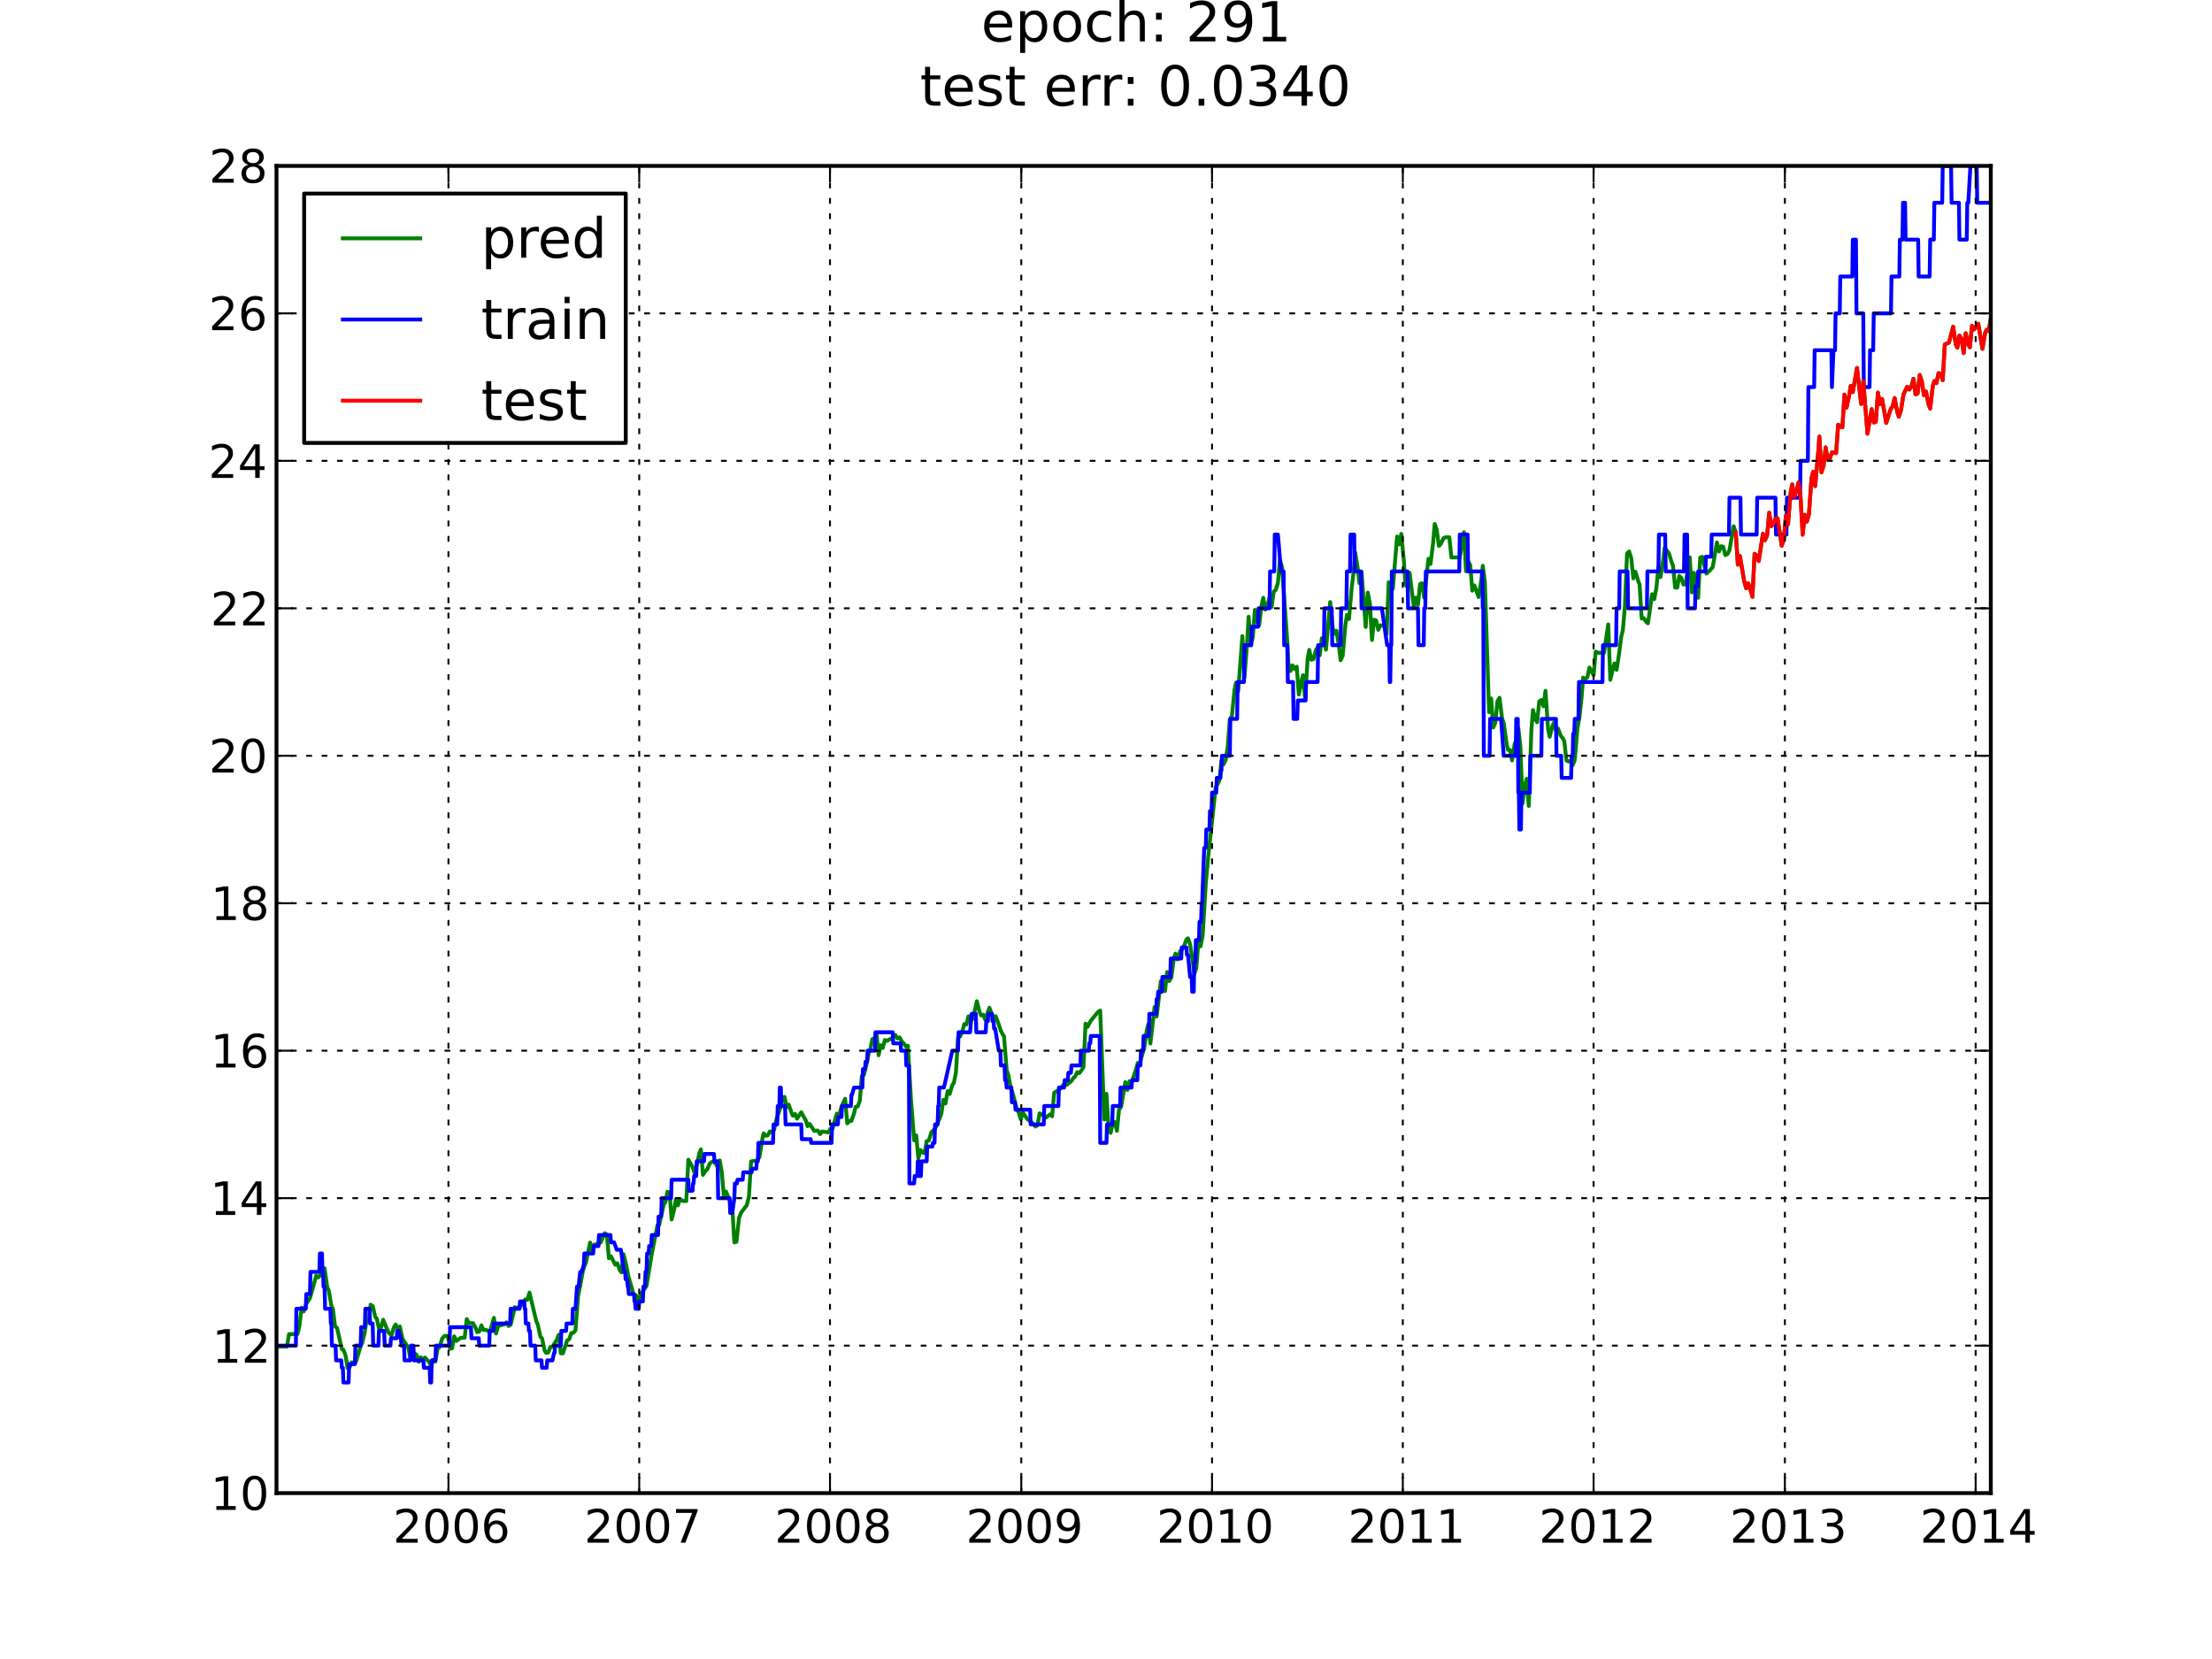 <?xml version="1.0" encoding="utf-8" standalone="no"?>
<!DOCTYPE svg PUBLIC "-//W3C//DTD SVG 1.1//EN"
  "http://www.w3.org/Graphics/SVG/1.1/DTD/svg11.dtd">
<!-- Created with matplotlib (http://matplotlib.org/) -->
<svg height="432pt" version="1.1" viewBox="0 0 576 432" width="576pt" xmlns="http://www.w3.org/2000/svg" xmlns:xlink="http://www.w3.org/1999/xlink">
 <defs>
  <style type="text/css">
*{stroke-linecap:square;stroke-linejoin:round;}
  </style>
 </defs>
 <g id="figure_1">
  <g id="patch_1">
   <path d="
M0 432
L576 432
L576 0
L0 0
z
" style="fill:#ffffff;"/>
  </g>
  <g id="axes_1">
   <g id="patch_2">
    <path d="
M72 388.8
L518.4 388.8
L518.4 43.2
L72 43.2
z
" style="fill:#ffffff;"/>
   </g>
   <g id="line2d_1">
    <path clip-path="url(#p7ff5b81e1d)" d="
M72 350.659
L74.722 350.659
L75.266 347.393
L77.444 347.393
L77.988 345.178
L78.533 340.504
L79.077 341.502
L79.758 339.499
L80.71 338.05
L82.343 332.197
L82.48 332.304
L82.888 332.624
L83.568 331.927
L83.977 331.853
L84.521 330.262
L85.201 335.135
L85.61 336.062
L86.29 340.02
L86.698 340.883
L87.243 345.364
L87.787 345.845
L89.012 351.334
L89.421 351.473
L89.965 352.889
L90.509 356.245
L91.054 356.046
L91.598 354.745
L92.142 354.98
L92.687 354.589
L94.048 350.096
L94.32 349.735
L95.001 346.795
L95.409 344.02
L95.953 344.062
L96.498 339.743
L97.042 340.078
L97.722 342.968
L98.131 343.393
L98.675 345.921
L99.219 345.746
L99.764 343.665
L101.125 346.901
L101.669 347.497
L101.941 347.719
L102.622 345.56
L103.03 344.896
L103.575 345.969
L104.119 345.416
L104.8 348.601
L105.48 349.665
L106.024 350.51
L106.297 350.83
L106.841 353.594
L107.385 353.598
L107.93 352.419
L108.474 352.779
L109.019 354.596
L109.563 353.438
L110.107 354.095
L110.652 353.498
L111.877 354.839
L112.285 355.846
L112.829 354.093
L113.374 354.542
L113.918 351.289
L114.462 350.77
L115.143 348.548
L115.687 347.909
L116.232 347.833
L116.64 347.987
L117.184 351.236
L117.729 351.101
L118.273 347.972
L118.818 349.174
L120.042 348.343
L120.723 348.367
L120.995 348.329
L121.54 343.474
L122.084 344.533
L123.173 344.533
L123.853 345.76
L124.261 346.891
L124.806 346.723
L125.35 345.113
L125.895 346.325
L126.575 346.282
L127.12 346.588
L127.528 347.003
L128.617 343.159
L129.161 347.244
L129.705 345.298
L131.475 344.8
L131.883 344.333
L132.427 345.279
L132.972 344.939
L134.06 340.369
L134.605 340.673
L136.238 339.524
L136.782 338.355
L137.327 338.461
L137.871 336.594
L139.64 344.004
L140.049 344.968
L140.729 348.079
L141.138 348.485
L141.818 351.682
L142.226 352.291
L142.771 352.179
L143.315 350.724
L143.86 350.684
L144.676 349.333
L144.948 349.016
L145.493 347.564
L146.037 352.408
L146.581 352.413
L147.67 349.036
L148.215 348.75
L148.759 347.122
L149.303 347.043
L149.848 346.436
L150.528 337.549
L151.073 334.877
L151.753 331.102
L152.161 329.719
L152.57 328.841
L153.659 323.56
L154.203 325.579
L154.747 324.069
L155.292 324.129
L155.836 323.464
L156.38 323.586
L157.469 321.127
L158.014 321.454
L158.558 327.643
L159.102 327.156
L160.191 329.312
L160.736 328.939
L161.416 330.798
L161.824 331.312
L162.369 326.602
L163.049 329.367
L163.594 332.201
L164.274 334.572
L164.819 336.458
L165.091 337.237
L165.635 337.328
L166.18 338.941
L166.86 337.011
L167.54 336.008
L167.949 335.5
L168.357 334.826
L169.718 326.542
L171.215 318.968
L171.623 319.04
L172.848 313.661
L173.257 313.026
L173.801 310.314
L174.345 310.521
L174.89 317.555
L175.57 314.892
L175.979 312.402
L176.523 313.873
L177.067 312.214
L177.748 312.72
L178.7 312.754
L179.245 301.986
L180.334 303.871
L180.878 305.495
L181.559 302.902
L182.103 300.267
L182.511 299.288
L183.056 305.938
L183.736 304.837
L184.144 304.567
L184.825 302.944
L185.505 302.493
L185.778 302.375
L186.73 303.577
L186.866 303.78
L187.411 302.156
L187.955 305.267
L188.5 311.558
L189.044 310.268
L190.677 314.312
L191.221 323.527
L191.766 323.373
L192.446 317.155
L192.991 315.752
L194.488 313.788
L195.032 311.488
L195.577 302.432
L196.393 302.292
L196.801 302.251
L197.21 302.077
L197.754 301.304
L198.571 296.283
L198.843 295.13
L199.387 295.736
L199.932 295.625
L200.476 294.604
L201.02 294.857
L201.565 294.211
L202.245 291.219
L203.334 288.138
L203.742 285.914
L204.287 285.625
L204.831 288.305
L205.376 287.633
L206.192 290.001
L206.464 290.537
L207.009 290.058
L207.553 291.3
L208.506 289.81
L208.642 289.633
L209.867 291.824
L210.275 293.255
L210.82 292.663
L212.044 294.488
L212.725 294.4
L212.997 294.425
L213.541 295.327
L214.086 294.638
L215.583 294.852
L215.719 294.894
L216.263 293.89
L216.808 293.89
L217.897 289.99
L218.441 290.632
L219.121 288.182
L220.074 286.11
L220.619 292.52
L221.299 291.873
L221.707 291.882
L222.388 289.958
L222.796 288.232
L223.34 288.134
L223.885 286.683
L224.429 280.132
L224.974 279.877
L225.654 277.077
L226.199 274.255
L226.607 273.332
L227.151 270.597
L227.696 270.357
L228.24 269.103
L228.784 274.789
L229.329 272.161
L229.873 272.894
L230.418 270.807
L230.962 271.058
L231.642 270.613
L232.051 270.565
L232.867 269.679
L233.14 269.497
L233.684 270.418
L234.228 270.128
L234.909 271.298
L235.453 271.848
L235.861 272.492
L236.406 272.314
L237.222 286.414
L238.039 296.945
L238.583 295.667
L239.128 301.605
L239.672 299.477
L240.353 300.169
L240.761 300.271
L241.305 297.135
L241.85 297.018
L242.53 294.832
L243.483 293.922
L244.572 291.45
L245.116 290.026
L245.66 286.396
L246.205 287.325
L246.749 284.117
L247.294 284.876
L247.974 282.538
L248.382 281.994
L248.927 279.23
L249.471 270.167
L250.016 269.877
L250.696 268.211
L251.104 266.647
L251.649 266.806
L252.193 264.633
L252.738 265.772
L253.282 265.279
L254.099 262.042
L254.371 260.706
L255.051 263.409
L255.46 264.402
L256.004 264.214
L256.548 265.497
L257.637 262.405
L258.454 264.659
L258.726 265.161
L259.27 264.611
L259.951 266.415
L260.631 268.45
L261.176 269.458
L261.448 269.868
L262.128 278.641
L262.537 279.808
L263.217 283.337
L263.761 284.879
L264.85 289.052
L265.259 289.634
L265.803 291.459
L266.347 289.727
L267.572 291.475
L268.525 292.11
L269.614 293.336
L270.158 293.042
L270.702 289.902
L271.655 290.475
L272.336 291.031
L273.424 290.187
L273.969 290.682
L274.513 284.524
L275.602 283.875
L276.282 283.299
L276.963 282.371
L277.235 282.098
L277.78 282.484
L279.004 281.467
L279.549 280.639
L279.957 280.349
L280.501 279.184
L281.046 279.441
L281.862 278.357
L282.135 277.914
L282.679 266.543
L283.223 267.365
L284.04 265.795
L285.945 263.485
L286.49 263.141
L287.442 288.422
L287.579 291.518
L288.123 284.815
L288.667 293.638
L289.212 295.004
L289.756 292.377
L290.3 292.189
L290.845 294.47
L291.389 288.99
L291.934 288.214
L293.022 281.781
L293.567 283.815
L294.111 281.533
L294.656 281.818
L295.608 279.099
L295.88 278.269
L296.289 276.757
L296.833 276.807
L297.65 273.844
L297.922 273.121
L298.602 268.322
L299.011 266.717
L299.555 271.727
L300.644 262.226
L301.188 264.678
L302.277 255.482
L302.958 257.425
L303.366 258.088
L303.91 253.113
L304.455 255.475
L304.999 254.593
L305.68 249.479
L306.088 248.321
L306.632 249.83
L307.313 247.657
L307.857 247.148
L308.265 246.484
L308.946 244.626
L309.354 244.336
L309.899 245.892
L310.579 250.185
L310.987 253.681
L311.532 251.95
L312.076 244.857
L312.62 246.415
L313.165 243.632
L313.981 230.151
L314.662 222.648
L316.567 204.992
L317.112 204.089
L317.52 203.184
L318.064 198.037
L318.609 199.047
L319.153 197.894
L319.698 194.448
L320.242 187.324
L320.786 186.414
L321.467 179.598
L321.875 177.745
L322.42 179.986
L323.508 165.639
L324.053 176.465
L324.733 167.596
L325.141 160.594
L325.686 168.011
L326.23 165.907
L326.775 158.793
L327.455 162.06
L327.863 162.842
L328.544 157.467
L328.952 155.664
L329.497 158.734
L330.041 157.79
L330.585 155.454
L331.13 158.061
L331.674 154.098
L332.219 153.561
L332.763 151.785
L333.307 145.815
L333.852 147.754
L335.213 167.068
L335.485 172.728
L336.029 174.724
L336.574 173.264
L337.118 174.226
L337.662 173.598
L338.207 180.862
L339.023 176.816
L339.296 175.839
L339.84 181.845
L340.52 171.421
L340.929 169.225
L341.473 171.792
L342.018 171.637
L342.698 169.169
L343.106 168.623
L343.651 170.654
L344.195 166.185
L344.74 166.365
L345.284 169.188
L346.373 156.763
L347.053 163.512
L347.461 165.027
L348.006 164.241
L348.686 168.5
L349.095 171.919
L349.639 170.737
L350.32 162.866
L350.728 160.128
L351.272 161.201
L351.953 153.341
L352.497 148.737
L352.905 143.899
L353.586 148.173
L353.994 151.853
L354.539 148.893
L355.627 163.262
L356.172 154.309
L356.716 157.126
L357.26 166.658
L357.805 161.378
L358.349 161.566
L358.894 164.007
L359.438 162.821
L360.119 162.915
L360.527 163.197
L361.071 165.117
L361.616 151.616
L362.296 152.939
L362.704 153.269
L363.793 139.716
L363.929 140.226
L364.338 141.754
L364.882 139.014
L365.562 145.974
L365.971 152.241
L366.515 152.909
L367.06 149.173
L368.148 157.947
L368.693 155.63
L369.237 157.472
L369.781 152.079
L370.326 151.878
L370.87 155.64
L371.959 145.501
L372.095 145.842
L372.503 146.863
L373.184 141.324
L373.592 136.441
L374.137 137.98
L374.681 142.167
L375.225 141.577
L375.906 140.126
L376.45 139.904
L377.403 139.904
L377.947 145.153
L380.125 145.153
L381.214 138.581
L381.758 148.76
L382.302 146.158
L382.847 147.153
L383.391 153.805
L383.936 152.441
L385.024 155.476
L385.705 151.219
L386.113 147.337
L386.658 151.55
L387.746 185.419
L388.291 181.888
L388.835 189.433
L389.38 188.202
L389.924 182.649
L390.468 181.692
L391.149 187.133
L391.557 188.252
L392.374 193.914
L392.646 195.253
L393.19 195.29
L393.735 198.01
L394.415 193.661
L394.823 192.82
L395.368 189.554
L395.912 194.417
L396.457 209.222
L397.137 204.349
L397.545 202.794
L398.09 209.866
L398.77 190.168
L399.179 184.892
L399.859 187.349
L400.267 188.074
L400.812 182.657
L401.356 182.288
L401.9 183.9
L402.445 179.867
L403.125 189.932
L403.534 191.862
L404.214 189.175
L404.622 188.225
L405.167 190.168
L405.711 189.712
L406.392 191.542
L406.936 192.21
L407.344 192.999
L407.889 197.995
L408.433 198.31
L408.978 198.059
L409.522 199.245
L410.066 197.936
L410.747 189.859
L411.291 186.668
L411.836 181.7
L412.244 176.441
L412.788 176.785
L413.333 176.388
L413.877 173.828
L414.966 175.819
L415.51 169.672
L416.191 169.983
L417.688 169.983
L418.777 162.579
L419.321 177.028
L420.138 173.62
L420.41 172.76
L420.954 174.426
L421.635 169.961
L422.179 165.73
L422.587 164.1
L423.132 157.757
L423.676 144.145
L424.22 143.598
L424.765 145.288
L425.309 150.607
L425.854 148.863
L426.67 151.537
L426.942 152.172
L427.487 161.044
L428.031 160.955
L428.712 161.999
L429.12 162.302
L430.209 154.722
L430.345 155.05
L430.753 156.036
L431.298 153.241
L431.842 147.689
L432.386 150.277
L433.067 146.005
L433.475 142.652
L434.428 143.866
L434.564 144.009
L435.38 146.669
L435.653 147.332
L436.197 153.006
L436.741 153.035
L437.286 149.964
L437.83 150.517
L438.375 152.214
L438.919 152.138
L440.008 145.118
L440.552 154.26
L441.097 149.161
L441.641 150.871
L442.185 155.668
L442.73 145.186
L443.274 144.987
L444.227 148.889
L444.363 149.352
L445.18 148.602
L445.996 147.657
L447.085 141.25
L447.629 143.596
L448.174 142.235
L448.718 142.361
L449.262 144.54
L449.807 144.295
L450.351 143.259
L451.44 137.026
L451.984 138.658
L452.529 147.036
L453.073 144.787
L454.162 151.238
L454.706 153.197
L455.251 151.896
L456.067 154.388
L456.34 155.401
L456.884 144.215
L457.428 144.637
L457.973 146.09
L459.061 139.009
L459.606 140.667
L460.15 139.427
L460.695 133.513
L461.239 137.031
L461.783 136.434
L462.328 135.027
L462.872 134.978
L463.961 142.113
L464.505 140.305
L465.05 134.224
L465.594 136.531
L466.275 128.32
L466.683 126.137
L467.227 129.404
L467.908 127.478
L468.316 125.669
L468.86 129.466
L469.405 139.229
L469.949 134.051
L470.494 135.834
L471.038 133.959
L471.719 124.473
L472.127 122.847
L472.671 126.584
L473.488 117.44
L473.76 113.665
L474.304 122.989
L474.849 121.329
L475.393 116.5
L475.938 119.691
L476.482 119.389
L477.026 117.798
L477.843 117.911
L478.115 117.998
L478.66 110.592
L479.34 111.138
L479.748 111.278
L480.293 102.742
L480.837 106.12
L481.518 102.996
L481.926 100.471
L482.47 102.095
L483.559 95.815
L484.648 105.194
L485.192 99.246
L486.145 111.064
L486.281 112.942
L487.37 106.537
L487.914 110.017
L488.459 109.85
L489.003 102.232
L489.547 105.244
L490.092 103.912
L491.18 110.137
L492.133 107.078
L492.405 106.411
L492.814 105.901
L493.358 103.645
L494.039 107.298
L494.447 108.51
L494.991 106.944
L495.672 102.682
L496.624 100.712
L497.169 101.433
L497.713 100.624
L498.258 98.633
L498.802 102.692
L499.346 102.461
L499.891 97.634
L500.435 99.277
L500.98 102.886
L501.524 101.955
L502.204 105.34
L502.613 106.374
L503.293 100.516
L503.701 99.225
L504.246 99.776
L504.79 97.153
L505.335 97.354
L505.879 99.014
L506.423 89.676
L507.376 89.267
L507.512 89.191
L508.601 85.073
L509.281 89.7
L509.69 90.533
L510.234 87.372
L510.779 88.219
L511.323 91.944
L511.867 86.775
L512.548 89.689
L512.956 90.423
L513.5 84.832
L514.045 85.763
L514.725 85.017
L515.134 84.307
L516.222 90.829
L516.903 86.742
L517.311 85.866
L517.856 86.227
L518.4 82.929
L518.4 82.929" style="fill:none;stroke:#008000;"/>
   </g>
   <g id="line2d_2">
    <path clip-path="url(#p7ff5b81e1d)" d="
M72 350.4
L77.036 350.4
L77.172 340.8
L79.621 340.8
L79.758 336.96
L80.71 336.96
L80.846 331.2
L83.16 331.2
L83.296 326.4
L83.841 326.4
L83.977 331.2
L84.113 331.2
L84.249 335.04
L84.521 335.04
L84.657 340.8
L86.018 340.8
L86.154 344.64
L86.29 344.64
L86.426 350.4
L87.379 350.4
L87.515 354.24
L88.876 354.24
L89.012 356.16
L89.284 356.16
L89.421 360
L90.781 360
L90.918 355.2
L92.415 355.2
L92.551 350.4
L93.912 350.4
L94.048 345.6
L95.001 345.6
L95.137 340.8
L96.225 340.8
L96.362 344.64
L97.042 344.64
L97.178 350.4
L98.539 350.4
L98.675 346.56
L100.036 346.56
L100.172 350.4
L101.669 350.4
L101.805 348.48
L103.302 348.48
L103.439 346.56
L103.847 346.56
L104.255 348.48
L104.391 348.48
L104.527 350.4
L105.208 350.4
L105.344 354.24
L106.841 354.24
L106.977 350.4
L107.658 350.4
L107.794 354.24
L110.243 354.24
L110.38 356.16
L111.877 356.16
L112.013 360
L112.285 360
L112.421 354.24
L113.374 354.24
L113.51 350.4
L117.048 350.4
L117.184 345.6
L122.628 345.6
L122.764 348.48
L124.67 348.48
L124.806 350.4
L127.392 350.4
L127.528 346.56
L128.48 346.56
L128.617 344.64
L132.836 344.64
L132.972 340.8
L135.285 340.8
L135.421 338.88
L136.51 338.88
L136.646 340.8
L136.782 340.8
L136.919 344.64
L137.599 344.64
L137.735 346.56
L138.007 346.56
L138.143 350.4
L139.368 350.4
L139.504 354.24
L141.001 354.24
L141.138 356.16
L142.362 356.16
L142.499 354.24
L143.86 354.24
L144.268 352.32
L144.404 352.32
L144.54 350.4
L146.037 350.4
L146.173 346.56
L147.398 346.56
L147.534 344.64
L149.031 344.64
L149.167 340.8
L149.848 340.8
L150.256 335.04
L150.664 335.04
L151.073 331.2
L151.481 331.2
L152.025 329.28
L152.161 326.4
L154.475 326.4
L154.611 324.48
L155.836 324.48
L155.972 321.6
L158.966 321.6
L159.102 323.52
L159.919 323.52
L160.6 325.44
L161.688 325.44
L162.505 331.2
L162.777 331.2
L162.913 333.12
L163.321 333.12
L163.458 335.04
L163.594 335.04
L163.73 336.96
L165.091 336.96
L165.227 338.88
L165.363 338.88
L165.499 340.8
L166.316 340.8
L166.452 338.88
L167.404 338.88
L167.54 335.04
L167.949 335.04
L168.085 331.2
L168.357 331.2
L168.493 326.4
L168.901 326.4
L169.038 324.48
L169.582 324.48
L169.718 321.6
L171.351 321.6
L171.487 316.8
L172.168 316.8
L172.304 312
L174.754 312
L174.89 307.2
L179.245 307.2
L179.381 310.08
L180.334 310.08
L180.47 308.16
L180.606 308.16
L180.742 306.24
L181.286 306.24
L181.422 302.4
L183.328 302.4
L183.464 300.48
L185.914 300.48
L186.05 302.4
L186.866 302.4
L187.002 312
L189.997 312
L190.133 315.84
L190.677 315.84
L191.221 312
L191.358 308.16
L191.902 308.16
L192.038 307.2
L193.399 307.2
L193.535 305.28
L195.713 305.28
L195.849 304.32
L196.938 304.32
L197.074 302.4
L197.346 302.4
L197.482 297.6
L201.293 297.6
L201.429 292.8
L202.381 292.8
L202.518 288
L202.926 288
L203.062 283.2
L203.334 283.2
L203.47 288
L204.423 288
L204.559 292.8
L208.642 292.8
L208.778 296.64
L211.092 296.64
L211.228 297.6
L216.536 297.6
L216.672 292.8
L218.169 292.8
L218.305 290.88
L219.121 290.88
L219.258 288
L221.571 288
L221.707 285.12
L221.843 285.12
L222.388 283.2
L224.565 283.2
L224.701 278.4
L225.246 278.4
L225.382 276.48
L225.79 276.48
L225.926 273.6
L227.832 273.6
L227.968 268.8
L232.459 268.8
L232.595 271.68
L234.5 271.68
L234.637 273.6
L235.861 273.6
L235.998 277.44
L236.678 277.44
L236.814 308.16
L238.039 308.16
L238.175 306.24
L238.856 306.24
L238.992 302.4
L239.264 302.4
L239.4 306.24
L239.808 306.24
L239.944 302.4
L241.305 302.4
L241.441 298.56
L242.802 298.56
L242.939 297.6
L243.347 297.6
L243.483 292.8
L244.163 292.8
L244.3 288
L244.436 288
L244.572 283.2
L245.797 283.2
L247.974 273.6
L249.471 273.6
L249.607 268.8
L252.601 268.8
L253.01 264
L254.099 264
L254.235 268.8
L256.684 268.8
L256.82 265.92
L257.229 265.92
L257.365 264
L258.318 264
L258.454 265.92
L258.726 265.92
L258.862 267.84
L259.134 267.84
L260.087 273.6
L260.495 273.6
L260.631 277.44
L261.584 277.44
L261.72 281.28
L261.992 281.28
L262.128 283.2
L263.353 283.2
L263.489 287.04
L264.306 287.04
L264.442 288.96
L268.253 288.96
L268.389 292.8
L271.791 292.8
L271.927 288
L275.602 288
L275.738 283.2
L277.099 283.2
L277.235 281.28
L278.052 281.28
L278.188 279.36
L278.868 279.36
L279.004 277.44
L281.318 277.44
L281.454 273.6
L283.496 273.6
L283.632 271.68
L283.904 271.68
L284.04 269.76
L286.354 269.76
L286.49 297.6
L288.123 297.6
L288.259 292.8
L289.62 292.8
L289.756 288
L291.661 288
L291.798 283.2
L294.656 283.2
L294.792 281.28
L296.153 281.28
L296.289 277.44
L296.969 277.44
L297.105 273.6
L297.65 273.6
L297.786 269.76
L299.147 269.76
L299.283 264
L301.052 264
L301.188 260.16
L301.46 260.16
L301.597 258.24
L302.549 258.24
L302.685 254.4
L304.727 254.4
L304.863 249.6
L307.585 249.6
L307.721 246.72
L308.946 246.72
L309.082 248.64
L309.354 248.64
L309.899 254.4
L310.307 254.4
L310.443 258.24
L310.851 258.24
L310.987 250.56
L311.26 250.56
L311.396 244.8
L312.212 244.8
L312.348 240
L312.757 240
L312.893 235.2
L313.029 235.2
L313.573 220.8
L313.981 220.8
L314.118 216
L314.934 216
L315.07 211.2
L315.479 211.2
L315.615 206.4
L316.703 206.4
L316.84 202.56
L317.792 202.56
L317.928 200.64
L318.064 200.64
L318.2 196.8
L320.242 196.8
L320.378 187.2
L322.147 187.2
L322.283 177.6
L323.917 177.6
L324.053 168
L325.822 168
L325.958 163.2
L327.591 163.2
L327.727 158.4
L330.585 158.4
L330.721 148.8
L331.81 148.8
L331.946 139.2
L332.763 139.2
L333.58 148.8
L334.26 148.8
L334.396 168
L335.213 168
L335.349 177.6
L336.71 177.6
L336.846 187.2
L337.799 187.2
L337.935 182.4
L339.976 182.4
L340.112 177.6
L343.106 177.6
L343.242 168
L344.74 168
L344.876 158.4
L346.781 158.4
L346.917 168
L349.095 168
L349.231 158.4
L350.592 158.4
L350.728 148.8
L351.544 148.8
L351.68 139.2
L352.633 139.2
L352.769 148.8
L354.402 148.8
L354.539 158.4
L359.846 158.4
L361.207 168
L361.752 168
L361.888 177.6
L362.024 177.6
L362.16 168
L362.296 168
L362.432 148.8
L366.515 148.8
L366.651 158.4
L369.237 158.4
L369.373 168
L370.734 168
L370.87 158.4
L371.142 158.4
L371.279 148.8
L379.989 148.8
L380.125 139.2
L382.166 139.2
L382.302 148.8
L385.977 148.8
L386.113 158.4
L386.249 158.4
L386.385 196.8
L387.882 196.8
L388.019 187.2
L390.877 187.2
L391.557 196.8
L394.687 196.8
L394.823 187.2
L395.232 187.2
L395.368 206.4
L395.504 206.4
L395.64 216
L396.048 216
L396.184 206.4
L398.362 206.4
L398.498 196.8
L401.356 196.8
L401.492 187.2
L405.167 187.2
L405.303 196.8
L406.528 196.8
L406.664 202.56
L409.114 202.56
L409.25 196.8
L409.522 196.8
L409.658 191.04
L409.93 191.04
L410.066 187.2
L411.019 187.2
L411.155 177.6
L417.28 177.6
L417.416 168
L420.818 168
L420.954 158.4
L421.635 158.4
L421.771 148.8
L423.812 148.8
L423.948 158.4
L428.848 158.4
L428.984 148.8
L431.842 148.8
L431.978 139.2
L433.611 139.2
L433.747 148.8
L438.511 148.8
L438.647 139.2
L439.327 139.2
L439.463 158.4
L441.369 158.4
L441.505 152.64
L442.049 152.64
L442.185 148.8
L444.091 148.8
L444.227 144.96
L445.588 144.96
L445.724 139.2
L450.215 139.2
L450.351 129.6
L453.209 129.6
L453.345 139.2
L457.428 139.2
L457.564 129.6
L462.328 129.6
L462.464 139.2
L465.186 139.2
L465.322 129.6
L468.724 129.6
L468.86 120
L470.766 120
L470.902 100.8
L472.399 100.8
L472.535 91.2
L476.89 91.2
L477.026 100.8
L477.435 91.2
L477.843 91.2
L477.979 81.6
L479.068 81.6
L479.204 72
L482.334 72
L482.47 62.4
L483.287 62.4
L483.423 81.6
L485.192 81.6
L485.328 100.8
L486.825 100.8
L486.961 91.2
L487.778 91.2
L487.914 81.6
L492.405 81.6
L492.541 72
L494.583 72
L494.719 62.4
L495.4 62.4
L495.536 52.8
L496.08 52.8
L496.216 62.4
L499.482 62.4
L499.619 72
L502.477 72
L502.613 62.4
L503.565 62.4
L503.701 52.8
L505.743 52.8
L505.879 43.2
L508.057 43.2
L508.193 52.8
L510.098 52.8
L510.234 62.4
L512.14 62.4
L512.276 52.8
L512.548 52.8
L513.092 43.2
L514.725 43.2
L514.861 52.8
L518.4 52.8
L518.4 52.8" style="fill:none;stroke:#0000ff;"/>
   </g>
   <g id="line2d_3">
    <path clip-path="url(#p7ff5b81e1d)" d="
M451.984 138.658
L452.529 147.036
L453.073 144.787
L454.162 151.238
L454.706 153.197
L455.251 151.896
L456.067 154.388
L456.34 155.401
L456.884 144.215
L457.428 144.637
L457.973 146.09
L459.061 139.009
L459.606 140.667
L460.15 139.427
L460.695 133.513
L461.239 137.031
L461.783 136.434
L462.328 135.027
L462.872 134.978
L463.961 142.113
L464.505 140.305
L465.05 134.224
L465.594 136.531
L466.275 128.32
L466.683 126.137
L467.227 129.404
L467.908 127.478
L468.316 125.669
L468.86 129.466
L469.405 139.229
L469.949 134.051
L470.494 135.834
L471.038 133.959
L471.719 124.473
L472.127 122.847
L472.671 126.584
L473.488 117.44
L473.76 113.665
L474.304 122.989
L474.849 121.329
L475.393 116.5
L475.938 119.691
L476.482 119.389
L477.026 117.798
L477.843 117.911
L478.115 117.998
L478.66 110.592
L479.34 111.138
L479.748 111.278
L480.293 102.742
L480.837 106.12
L481.518 102.996
L481.926 100.471
L482.47 102.095
L483.559 95.815
L484.648 105.194
L485.192 99.246
L486.145 111.064
L486.281 112.942
L487.37 106.537
L487.914 110.017
L488.459 109.85
L489.003 102.232
L489.547 105.244
L490.092 103.912
L491.18 110.137
L492.133 107.078
L492.405 106.411
L492.814 105.901
L493.358 103.645
L494.039 107.298
L494.447 108.51
L494.991 106.944
L495.672 102.682
L496.624 100.712
L497.169 101.433
L497.713 100.624
L498.258 98.633
L498.802 102.692
L499.346 102.461
L499.891 97.634
L500.435 99.277
L500.98 102.886
L501.524 101.955
L502.204 105.34
L502.613 106.374
L503.293 100.516
L503.701 99.225
L504.246 99.776
L504.79 97.153
L505.335 97.354
L505.879 99.014
L506.423 89.676
L507.376 89.267
L507.512 89.191
L508.601 85.073
L509.281 89.7
L509.69 90.533
L510.234 87.372
L510.779 88.219
L511.323 91.944
L511.867 86.775
L512.548 89.689
L512.956 90.423
L513.5 84.832
L514.045 85.763
L514.725 85.017
L515.134 84.307
L516.222 90.829
L516.903 86.742
L517.311 85.866
L517.856 86.227
L518.4 82.929
L518.4 82.929" style="fill:none;stroke:#ff0000;"/>
   </g>
   <g id="matplotlib.axis_1">
    <g id="xtick_1">
     <g id="line2d_4">
      <path clip-path="url(#p7ff5b81e1d)" d="
M116.776 388.8
L116.776 43.2" style="fill:none;stroke:#000000;stroke-dasharray:1,3;stroke-dashoffset:0.0;stroke-linecap:butt;stroke-width:0.5;"/>
     </g>
     <g id="line2d_5">
      <defs>
       <path d="
M0 0
L0 -4" id="mcb557df647" style="stroke:#000000;stroke-linecap:butt;stroke-width:0.5;"/>
      </defs>
      <g>
       <use style="stroke:#000000;stroke-linecap:butt;stroke-width:0.5;" x="116.776" xlink:href="#mcb557df647" y="388.8"/>
      </g>
     </g>
     <g id="line2d_6">
      <defs>
       <path d="
M0 0
L0 4" id="mdad270ee8e" style="stroke:#000000;stroke-linecap:butt;stroke-width:0.5;"/>
      </defs>
      <g>
       <use style="stroke:#000000;stroke-linecap:butt;stroke-width:0.5;" x="116.776" xlink:href="#mdad270ee8e" y="43.2"/>
      </g>
     </g>
     <g id="text_1">
      <!-- 2006 -->
      <defs>
       <path d="
M31.781 66.406
Q24.172 66.406 20.328 58.906
Q16.5 51.422 16.5 36.375
Q16.5 21.391 20.328 13.891
Q24.172 6.391 31.781 6.391
Q39.453 6.391 43.281 13.891
Q47.125 21.391 47.125 36.375
Q47.125 51.422 43.281 58.906
Q39.453 66.406 31.781 66.406
M31.781 74.219
Q44.047 74.219 50.516 64.516
Q56.984 54.828 56.984 36.375
Q56.984 17.969 50.516 8.266
Q44.047 -1.422 31.781 -1.422
Q19.531 -1.422 13.062 8.266
Q6.594 17.969 6.594 36.375
Q6.594 54.828 13.062 64.516
Q19.531 74.219 31.781 74.219" id="DejaVuSans-30"/>
       <path d="
M19.188 8.297
L53.609 8.297
L53.609 0
L7.328 0
L7.328 8.297
Q12.938 14.109 22.625 23.891
Q32.328 33.688 34.812 36.531
Q39.547 41.844 41.422 45.531
Q43.312 49.219 43.312 52.781
Q43.312 58.594 39.234 62.25
Q35.156 65.922 28.609 65.922
Q23.969 65.922 18.812 64.312
Q13.672 62.703 7.812 59.422
L7.812 69.391
Q13.766 71.781 18.938 73
Q24.125 74.219 28.422 74.219
Q39.75 74.219 46.484 68.547
Q53.219 62.891 53.219 53.422
Q53.219 48.922 51.531 44.891
Q49.859 40.875 45.406 35.406
Q44.188 33.984 37.641 27.219
Q31.109 20.453 19.188 8.297" id="DejaVuSans-32"/>
       <path d="
M33.016 40.375
Q26.375 40.375 22.484 35.828
Q18.609 31.297 18.609 23.391
Q18.609 15.531 22.484 10.953
Q26.375 6.391 33.016 6.391
Q39.656 6.391 43.531 10.953
Q47.406 15.531 47.406 23.391
Q47.406 31.297 43.531 35.828
Q39.656 40.375 33.016 40.375
M52.594 71.297
L52.594 62.312
Q48.875 64.062 45.094 64.984
Q41.312 65.922 37.594 65.922
Q27.828 65.922 22.672 59.328
Q17.531 52.734 16.797 39.406
Q19.672 43.656 24.016 45.922
Q28.375 48.188 33.594 48.188
Q44.578 48.188 50.953 41.516
Q57.328 34.859 57.328 23.391
Q57.328 12.156 50.688 5.359
Q44.047 -1.422 33.016 -1.422
Q20.359 -1.422 13.672 8.266
Q6.984 17.969 6.984 36.375
Q6.984 53.656 15.188 63.938
Q23.391 74.219 37.203 74.219
Q40.922 74.219 44.703 73.484
Q48.484 72.75 52.594 71.297" id="DejaVuSans-36"/>
      </defs>
      <g transform="translate(102.324 401.706)scale(0.12 -0.12)">
       <use xlink:href="#DejaVuSans-32"/>
       <use x="63.623" xlink:href="#DejaVuSans-30"/>
       <use x="127.246" xlink:href="#DejaVuSans-30"/>
       <use x="190.869" xlink:href="#DejaVuSans-36"/>
      </g>
     </g>
    </g>
    <g id="xtick_2">
     <g id="line2d_7">
      <path clip-path="url(#p7ff5b81e1d)" d="
M166.452 388.8
L166.452 43.2" style="fill:none;stroke:#000000;stroke-dasharray:1,3;stroke-dashoffset:0.0;stroke-linecap:butt;stroke-width:0.5;"/>
     </g>
     <g id="line2d_8">
      <g>
       <use style="stroke:#000000;stroke-linecap:butt;stroke-width:0.5;" x="166.452" xlink:href="#mcb557df647" y="388.8"/>
      </g>
     </g>
     <g id="line2d_9">
      <g>
       <use style="stroke:#000000;stroke-linecap:butt;stroke-width:0.5;" x="166.452" xlink:href="#mdad270ee8e" y="43.2"/>
      </g>
     </g>
     <g id="text_2">
      <!-- 2007 -->
      <defs>
       <path d="
M8.203 72.906
L55.078 72.906
L55.078 68.703
L28.609 0
L18.312 0
L43.219 64.594
L8.203 64.594
z
" id="DejaVuSans-37"/>
      </defs>
      <g transform="translate(152.134 401.706)scale(0.12 -0.12)">
       <use xlink:href="#DejaVuSans-32"/>
       <use x="63.623" xlink:href="#DejaVuSans-30"/>
       <use x="127.246" xlink:href="#DejaVuSans-30"/>
       <use x="190.869" xlink:href="#DejaVuSans-37"/>
      </g>
     </g>
    </g>
    <g id="xtick_3">
     <g id="line2d_10">
      <path clip-path="url(#p7ff5b81e1d)" d="
M216.127 388.8
L216.127 43.2" style="fill:none;stroke:#000000;stroke-dasharray:1,3;stroke-dashoffset:0.0;stroke-linecap:butt;stroke-width:0.5;"/>
     </g>
     <g id="line2d_11">
      <g>
       <use style="stroke:#000000;stroke-linecap:butt;stroke-width:0.5;" x="216.127" xlink:href="#mcb557df647" y="388.8"/>
      </g>
     </g>
     <g id="line2d_12">
      <g>
       <use style="stroke:#000000;stroke-linecap:butt;stroke-width:0.5;" x="216.127" xlink:href="#mdad270ee8e" y="43.2"/>
      </g>
     </g>
     <g id="text_3">
      <!-- 2008 -->
      <defs>
       <path d="
M31.781 34.625
Q24.75 34.625 20.719 30.859
Q16.703 27.094 16.703 20.516
Q16.703 13.922 20.719 10.156
Q24.75 6.391 31.781 6.391
Q38.812 6.391 42.859 10.172
Q46.922 13.969 46.922 20.516
Q46.922 27.094 42.891 30.859
Q38.875 34.625 31.781 34.625
M21.922 38.812
Q15.578 40.375 12.031 44.719
Q8.5 49.078 8.5 55.328
Q8.5 64.062 14.719 69.141
Q20.953 74.219 31.781 74.219
Q42.672 74.219 48.875 69.141
Q55.078 64.062 55.078 55.328
Q55.078 49.078 51.531 44.719
Q48 40.375 41.703 38.812
Q48.828 37.156 52.797 32.312
Q56.781 27.484 56.781 20.516
Q56.781 9.906 50.312 4.234
Q43.844 -1.422 31.781 -1.422
Q19.734 -1.422 13.25 4.234
Q6.781 9.906 6.781 20.516
Q6.781 27.484 10.781 32.312
Q14.797 37.156 21.922 38.812
M18.312 54.391
Q18.312 48.734 21.844 45.562
Q25.391 42.391 31.781 42.391
Q38.141 42.391 41.719 45.562
Q45.312 48.734 45.312 54.391
Q45.312 60.062 41.719 63.234
Q38.141 66.406 31.781 66.406
Q25.391 66.406 21.844 63.234
Q18.312 60.062 18.312 54.391" id="DejaVuSans-38"/>
      </defs>
      <g transform="translate(201.708 401.706)scale(0.12 -0.12)">
       <use xlink:href="#DejaVuSans-32"/>
       <use x="63.623" xlink:href="#DejaVuSans-30"/>
       <use x="127.246" xlink:href="#DejaVuSans-30"/>
       <use x="190.869" xlink:href="#DejaVuSans-38"/>
      </g>
     </g>
    </g>
    <g id="xtick_4">
     <g id="line2d_13">
      <path clip-path="url(#p7ff5b81e1d)" d="
M265.939 388.8
L265.939 43.2" style="fill:none;stroke:#000000;stroke-dasharray:1,3;stroke-dashoffset:0.0;stroke-linecap:butt;stroke-width:0.5;"/>
     </g>
     <g id="line2d_14">
      <g>
       <use style="stroke:#000000;stroke-linecap:butt;stroke-width:0.5;" x="265.939" xlink:href="#mcb557df647" y="388.8"/>
      </g>
     </g>
     <g id="line2d_15">
      <g>
       <use style="stroke:#000000;stroke-linecap:butt;stroke-width:0.5;" x="265.939" xlink:href="#mdad270ee8e" y="43.2"/>
      </g>
     </g>
     <g id="text_4">
      <!-- 2009 -->
      <defs>
       <path d="
M10.984 1.516
L10.984 10.5
Q14.703 8.734 18.5 7.812
Q22.312 6.891 25.984 6.891
Q35.75 6.891 40.891 13.453
Q46.047 20.016 46.781 33.406
Q43.953 29.203 39.594 26.953
Q35.25 24.703 29.984 24.703
Q19.047 24.703 12.672 31.312
Q6.297 37.938 6.297 49.422
Q6.297 60.641 12.938 67.422
Q19.578 74.219 30.609 74.219
Q43.266 74.219 49.922 64.516
Q56.594 54.828 56.594 36.375
Q56.594 19.141 48.406 8.859
Q40.234 -1.422 26.422 -1.422
Q22.703 -1.422 18.891 -0.688
Q15.094 0.047 10.984 1.516
M30.609 32.422
Q37.25 32.422 41.125 36.953
Q45.016 41.5 45.016 49.422
Q45.016 57.281 41.125 61.844
Q37.25 66.406 30.609 66.406
Q23.969 66.406 20.094 61.844
Q16.219 57.281 16.219 49.422
Q16.219 41.5 20.094 36.953
Q23.969 32.422 30.609 32.422" id="DejaVuSans-39"/>
      </defs>
      <g transform="translate(251.531 401.706)scale(0.12 -0.12)">
       <use xlink:href="#DejaVuSans-32"/>
       <use x="63.623" xlink:href="#DejaVuSans-30"/>
       <use x="127.246" xlink:href="#DejaVuSans-30"/>
       <use x="190.869" xlink:href="#DejaVuSans-39"/>
      </g>
     </g>
    </g>
    <g id="xtick_5">
     <g id="line2d_16">
      <path clip-path="url(#p7ff5b81e1d)" d="
M315.615 388.8
L315.615 43.2" style="fill:none;stroke:#000000;stroke-dasharray:1,3;stroke-dashoffset:0.0;stroke-linecap:butt;stroke-width:0.5;"/>
     </g>
     <g id="line2d_17">
      <g>
       <use style="stroke:#000000;stroke-linecap:butt;stroke-width:0.5;" x="315.615" xlink:href="#mcb557df647" y="388.8"/>
      </g>
     </g>
     <g id="line2d_18">
      <g>
       <use style="stroke:#000000;stroke-linecap:butt;stroke-width:0.5;" x="315.615" xlink:href="#mdad270ee8e" y="43.2"/>
      </g>
     </g>
     <g id="text_5">
      <!-- 2010 -->
      <defs>
       <path d="
M12.406 8.297
L28.516 8.297
L28.516 63.922
L10.984 60.406
L10.984 69.391
L28.422 72.906
L38.281 72.906
L38.281 8.297
L54.391 8.297
L54.391 0
L12.406 0
z
" id="DejaVuSans-31"/>
      </defs>
      <g transform="translate(301.183 401.706)scale(0.12 -0.12)">
       <use xlink:href="#DejaVuSans-32"/>
       <use x="63.623" xlink:href="#DejaVuSans-30"/>
       <use x="127.246" xlink:href="#DejaVuSans-31"/>
       <use x="190.869" xlink:href="#DejaVuSans-30"/>
      </g>
     </g>
    </g>
    <g id="xtick_6">
     <g id="line2d_19">
      <path clip-path="url(#p7ff5b81e1d)" d="
M365.29 388.8
L365.29 43.2" style="fill:none;stroke:#000000;stroke-dasharray:1,3;stroke-dashoffset:0.0;stroke-linecap:butt;stroke-width:0.5;"/>
     </g>
     <g id="line2d_20">
      <g>
       <use style="stroke:#000000;stroke-linecap:butt;stroke-width:0.5;" x="365.29" xlink:href="#mcb557df647" y="388.8"/>
      </g>
     </g>
     <g id="line2d_21">
      <g>
       <use style="stroke:#000000;stroke-linecap:butt;stroke-width:0.5;" x="365.29" xlink:href="#mdad270ee8e" y="43.2"/>
      </g>
     </g>
     <g id="text_6">
      <!-- 2011 -->
      <g transform="translate(351.014 401.706)scale(0.12 -0.12)">
       <use xlink:href="#DejaVuSans-32"/>
       <use x="63.623" xlink:href="#DejaVuSans-30"/>
       <use x="127.246" xlink:href="#DejaVuSans-31"/>
       <use x="190.869" xlink:href="#DejaVuSans-31"/>
      </g>
     </g>
    </g>
    <g id="xtick_7">
     <g id="line2d_22">
      <path clip-path="url(#p7ff5b81e1d)" d="
M414.966 388.8
L414.966 43.2" style="fill:none;stroke:#000000;stroke-dasharray:1,3;stroke-dashoffset:0.0;stroke-linecap:butt;stroke-width:0.5;"/>
     </g>
     <g id="line2d_23">
      <g>
       <use style="stroke:#000000;stroke-linecap:butt;stroke-width:0.5;" x="414.966" xlink:href="#mcb557df647" y="388.8"/>
      </g>
     </g>
     <g id="line2d_24">
      <g>
       <use style="stroke:#000000;stroke-linecap:butt;stroke-width:0.5;" x="414.966" xlink:href="#mdad270ee8e" y="43.2"/>
      </g>
     </g>
     <g id="text_7">
      <!-- 2012 -->
      <g transform="translate(400.736 401.706)scale(0.12 -0.12)">
       <use xlink:href="#DejaVuSans-32"/>
       <use x="63.623" xlink:href="#DejaVuSans-30"/>
       <use x="127.246" xlink:href="#DejaVuSans-31"/>
       <use x="190.869" xlink:href="#DejaVuSans-32"/>
      </g>
     </g>
    </g>
    <g id="xtick_8">
     <g id="line2d_25">
      <path clip-path="url(#p7ff5b81e1d)" d="
M464.778 388.8
L464.778 43.2" style="fill:none;stroke:#000000;stroke-dasharray:1,3;stroke-dashoffset:0.0;stroke-linecap:butt;stroke-width:0.5;"/>
     </g>
     <g id="line2d_26">
      <g>
       <use style="stroke:#000000;stroke-linecap:butt;stroke-width:0.5;" x="464.778" xlink:href="#mcb557df647" y="388.8"/>
      </g>
     </g>
     <g id="line2d_27">
      <g>
       <use style="stroke:#000000;stroke-linecap:butt;stroke-width:0.5;" x="464.778" xlink:href="#mdad270ee8e" y="43.2"/>
      </g>
     </g>
     <g id="text_8">
      <!-- 2013 -->
      <defs>
       <path d="
M40.578 39.312
Q47.656 37.797 51.625 33
Q55.609 28.219 55.609 21.188
Q55.609 10.406 48.188 4.484
Q40.766 -1.422 27.094 -1.422
Q22.516 -1.422 17.656 -0.516
Q12.797 0.391 7.625 2.203
L7.625 11.719
Q11.719 9.328 16.594 8.109
Q21.484 6.891 26.812 6.891
Q36.078 6.891 40.938 10.547
Q45.797 14.203 45.797 21.188
Q45.797 27.641 41.281 31.266
Q36.766 34.906 28.719 34.906
L20.219 34.906
L20.219 43.016
L29.109 43.016
Q36.375 43.016 40.234 45.922
Q44.094 48.828 44.094 54.297
Q44.094 59.906 40.109 62.906
Q36.141 65.922 28.719 65.922
Q24.656 65.922 20.016 65.031
Q15.375 64.156 9.812 62.312
L9.812 71.094
Q15.438 72.656 20.344 73.438
Q25.25 74.219 29.594 74.219
Q40.828 74.219 47.359 69.109
Q53.906 64.016 53.906 55.328
Q53.906 49.266 50.438 45.094
Q46.969 40.922 40.578 39.312" id="DejaVuSans-33"/>
      </defs>
      <g transform="translate(450.428 401.706)scale(0.12 -0.12)">
       <use xlink:href="#DejaVuSans-32"/>
       <use x="63.623" xlink:href="#DejaVuSans-30"/>
       <use x="127.246" xlink:href="#DejaVuSans-31"/>
       <use x="190.869" xlink:href="#DejaVuSans-33"/>
      </g>
     </g>
    </g>
    <g id="xtick_9">
     <g id="line2d_28">
      <path clip-path="url(#p7ff5b81e1d)" d="
M514.453 388.8
L514.453 43.2" style="fill:none;stroke:#000000;stroke-dasharray:1,3;stroke-dashoffset:0.0;stroke-linecap:butt;stroke-width:0.5;"/>
     </g>
     <g id="line2d_29">
      <g>
       <use style="stroke:#000000;stroke-linecap:butt;stroke-width:0.5;" x="514.453" xlink:href="#mcb557df647" y="388.8"/>
      </g>
     </g>
     <g id="line2d_30">
      <g>
       <use style="stroke:#000000;stroke-linecap:butt;stroke-width:0.5;" x="514.453" xlink:href="#mdad270ee8e" y="43.2"/>
      </g>
     </g>
     <g id="text_9">
      <!-- 2014 -->
      <defs>
       <path d="
M37.797 64.312
L12.891 25.391
L37.797 25.391
z

M35.203 72.906
L47.609 72.906
L47.609 25.391
L58.016 25.391
L58.016 17.188
L47.609 17.188
L47.609 0
L37.797 0
L37.797 17.188
L4.891 17.188
L4.891 26.703
z
" id="DejaVuSans-34"/>
      </defs>
      <g transform="translate(499.959 401.706)scale(0.12 -0.12)">
       <use xlink:href="#DejaVuSans-32"/>
       <use x="63.623" xlink:href="#DejaVuSans-30"/>
       <use x="127.246" xlink:href="#DejaVuSans-31"/>
       <use x="190.869" xlink:href="#DejaVuSans-34"/>
      </g>
     </g>
    </g>
   </g>
   <g id="matplotlib.axis_2">
    <g id="ytick_1">
     <g id="line2d_31">
      <path clip-path="url(#p7ff5b81e1d)" d="
M72 388.8
L518.4 388.8" style="fill:none;stroke:#000000;stroke-dasharray:1,3;stroke-dashoffset:0.0;stroke-linecap:butt;stroke-width:0.5;"/>
     </g>
     <g id="line2d_32">
      <defs>
       <path d="
M0 0
L4 0" id="mc8fcea1516" style="stroke:#000000;stroke-linecap:butt;stroke-width:0.5;"/>
      </defs>
      <g>
       <use style="stroke:#000000;stroke-linecap:butt;stroke-width:0.5;" x="72.0" xlink:href="#mc8fcea1516" y="388.8"/>
      </g>
     </g>
     <g id="line2d_33">
      <defs>
       <path d="
M0 0
L-4 0" id="m0d5b0a6425" style="stroke:#000000;stroke-linecap:butt;stroke-width:0.5;"/>
      </defs>
      <g>
       <use style="stroke:#000000;stroke-linecap:butt;stroke-width:0.5;" x="518.4" xlink:href="#m0d5b0a6425" y="388.8"/>
      </g>
     </g>
     <g id="text_10">
      <!-- 10 -->
      <g transform="translate(54.845 393.168)scale(0.12 -0.12)">
       <use xlink:href="#DejaVuSans-31"/>
       <use x="63.623" xlink:href="#DejaVuSans-30"/>
      </g>
     </g>
    </g>
    <g id="ytick_2">
     <g id="line2d_34">
      <path clip-path="url(#p7ff5b81e1d)" d="
M72 350.4
L518.4 350.4" style="fill:none;stroke:#000000;stroke-dasharray:1,3;stroke-dashoffset:0.0;stroke-linecap:butt;stroke-width:0.5;"/>
     </g>
     <g id="line2d_35">
      <g>
       <use style="stroke:#000000;stroke-linecap:butt;stroke-width:0.5;" x="72.0" xlink:href="#mc8fcea1516" y="350.4"/>
      </g>
     </g>
     <g id="line2d_36">
      <g>
       <use style="stroke:#000000;stroke-linecap:butt;stroke-width:0.5;" x="518.4" xlink:href="#m0d5b0a6425" y="350.4"/>
      </g>
     </g>
     <g id="text_11">
      <!-- 12 -->
      <g transform="translate(55.25 354.853)scale(0.12 -0.12)">
       <use xlink:href="#DejaVuSans-31"/>
       <use x="63.623" xlink:href="#DejaVuSans-32"/>
      </g>
     </g>
    </g>
    <g id="ytick_3">
     <g id="line2d_37">
      <path clip-path="url(#p7ff5b81e1d)" d="
M72 312
L518.4 312" style="fill:none;stroke:#000000;stroke-dasharray:1,3;stroke-dashoffset:0.0;stroke-linecap:butt;stroke-width:0.5;"/>
     </g>
     <g id="line2d_38">
      <g>
       <use style="stroke:#000000;stroke-linecap:butt;stroke-width:0.5;" x="72.0" xlink:href="#mc8fcea1516" y="312.0"/>
      </g>
     </g>
     <g id="line2d_39">
      <g>
       <use style="stroke:#000000;stroke-linecap:butt;stroke-width:0.5;" x="518.4" xlink:href="#m0d5b0a6425" y="312.0"/>
      </g>
     </g>
     <g id="text_12">
      <!-- 14 -->
      <g transform="translate(54.721 316.374)scale(0.12 -0.12)">
       <use xlink:href="#DejaVuSans-31"/>
       <use x="63.623" xlink:href="#DejaVuSans-34"/>
      </g>
     </g>
    </g>
    <g id="ytick_4">
     <g id="line2d_40">
      <path clip-path="url(#p7ff5b81e1d)" d="
M72 273.6
L518.4 273.6" style="fill:none;stroke:#000000;stroke-dasharray:1,3;stroke-dashoffset:0.0;stroke-linecap:butt;stroke-width:0.5;"/>
     </g>
     <g id="line2d_41">
      <g>
       <use style="stroke:#000000;stroke-linecap:butt;stroke-width:0.5;" x="72.0" xlink:href="#mc8fcea1516" y="273.6"/>
      </g>
     </g>
     <g id="line2d_42">
      <g>
       <use style="stroke:#000000;stroke-linecap:butt;stroke-width:0.5;" x="518.4" xlink:href="#m0d5b0a6425" y="273.6"/>
      </g>
     </g>
     <g id="text_13">
      <!-- 16 -->
      <g transform="translate(54.804 277.968)scale(0.12 -0.12)">
       <use xlink:href="#DejaVuSans-31"/>
       <use x="63.623" xlink:href="#DejaVuSans-36"/>
      </g>
     </g>
    </g>
    <g id="ytick_5">
     <g id="line2d_43">
      <path clip-path="url(#p7ff5b81e1d)" d="
M72 235.2
L518.4 235.2" style="fill:none;stroke:#000000;stroke-dasharray:1,3;stroke-dashoffset:0.0;stroke-linecap:butt;stroke-width:0.5;"/>
     </g>
     <g id="line2d_44">
      <g>
       <use style="stroke:#000000;stroke-linecap:butt;stroke-width:0.5;" x="72.0" xlink:href="#mc8fcea1516" y="235.2"/>
      </g>
     </g>
     <g id="line2d_45">
      <g>
       <use style="stroke:#000000;stroke-linecap:butt;stroke-width:0.5;" x="518.4" xlink:href="#m0d5b0a6425" y="235.2"/>
      </g>
     </g>
     <g id="text_14">
      <!-- 18 -->
      <g transform="translate(54.869 239.568)scale(0.12 -0.12)">
       <use xlink:href="#DejaVuSans-31"/>
       <use x="63.623" xlink:href="#DejaVuSans-38"/>
      </g>
     </g>
    </g>
    <g id="ytick_6">
     <g id="line2d_46">
      <path clip-path="url(#p7ff5b81e1d)" d="
M72 196.8
L518.4 196.8" style="fill:none;stroke:#000000;stroke-dasharray:1,3;stroke-dashoffset:0.0;stroke-linecap:butt;stroke-width:0.5;"/>
     </g>
     <g id="line2d_47">
      <g>
       <use style="stroke:#000000;stroke-linecap:butt;stroke-width:0.5;" x="72.0" xlink:href="#mc8fcea1516" y="196.8"/>
      </g>
     </g>
     <g id="line2d_48">
      <g>
       <use style="stroke:#000000;stroke-linecap:butt;stroke-width:0.5;" x="518.4" xlink:href="#m0d5b0a6425" y="196.8"/>
      </g>
     </g>
     <g id="text_15">
      <!-- 20 -->
      <g transform="translate(54.406 201.168)scale(0.12 -0.12)">
       <use xlink:href="#DejaVuSans-32"/>
       <use x="63.623" xlink:href="#DejaVuSans-30"/>
      </g>
     </g>
    </g>
    <g id="ytick_7">
     <g id="line2d_49">
      <path clip-path="url(#p7ff5b81e1d)" d="
M72 158.4
L518.4 158.4" style="fill:none;stroke:#000000;stroke-dasharray:1,3;stroke-dashoffset:0.0;stroke-linecap:butt;stroke-width:0.5;"/>
     </g>
     <g id="line2d_50">
      <g>
       <use style="stroke:#000000;stroke-linecap:butt;stroke-width:0.5;" x="72.0" xlink:href="#mc8fcea1516" y="158.4"/>
      </g>
     </g>
     <g id="line2d_51">
      <g>
       <use style="stroke:#000000;stroke-linecap:butt;stroke-width:0.5;" x="518.4" xlink:href="#m0d5b0a6425" y="158.4"/>
      </g>
     </g>
     <g id="text_16">
      <!-- 22 -->
      <g transform="translate(54.811 162.853)scale(0.12 -0.12)">
       <use xlink:href="#DejaVuSans-32"/>
       <use x="63.623" xlink:href="#DejaVuSans-32"/>
      </g>
     </g>
    </g>
    <g id="ytick_8">
     <g id="line2d_52">
      <path clip-path="url(#p7ff5b81e1d)" d="
M72 120
L518.4 120" style="fill:none;stroke:#000000;stroke-dasharray:1,3;stroke-dashoffset:0.0;stroke-linecap:butt;stroke-width:0.5;"/>
     </g>
     <g id="line2d_53">
      <g>
       <use style="stroke:#000000;stroke-linecap:butt;stroke-width:0.5;" x="72.0" xlink:href="#mc8fcea1516" y="120.0"/>
      </g>
     </g>
     <g id="line2d_54">
      <g>
       <use style="stroke:#000000;stroke-linecap:butt;stroke-width:0.5;" x="518.4" xlink:href="#m0d5b0a6425" y="120.0"/>
      </g>
     </g>
     <g id="text_17">
      <!-- 24 -->
      <g transform="translate(54.282 124.453)scale(0.12 -0.12)">
       <use xlink:href="#DejaVuSans-32"/>
       <use x="63.623" xlink:href="#DejaVuSans-34"/>
      </g>
     </g>
    </g>
    <g id="ytick_9">
     <g id="line2d_55">
      <path clip-path="url(#p7ff5b81e1d)" d="
M72 81.6
L518.4 81.6" style="fill:none;stroke:#000000;stroke-dasharray:1,3;stroke-dashoffset:0.0;stroke-linecap:butt;stroke-width:0.5;"/>
     </g>
     <g id="line2d_56">
      <g>
       <use style="stroke:#000000;stroke-linecap:butt;stroke-width:0.5;" x="72.0" xlink:href="#mc8fcea1516" y="81.6"/>
      </g>
     </g>
     <g id="line2d_57">
      <g>
       <use style="stroke:#000000;stroke-linecap:butt;stroke-width:0.5;" x="518.4" xlink:href="#m0d5b0a6425" y="81.6"/>
      </g>
     </g>
     <g id="text_18">
      <!-- 26 -->
      <g transform="translate(54.365 85.968)scale(0.12 -0.12)">
       <use xlink:href="#DejaVuSans-32"/>
       <use x="63.623" xlink:href="#DejaVuSans-36"/>
      </g>
     </g>
    </g>
    <g id="ytick_10">
     <g id="line2d_58">
      <path clip-path="url(#p7ff5b81e1d)" d="
M72 43.2
L518.4 43.2" style="fill:none;stroke:#000000;stroke-dasharray:1,3;stroke-dashoffset:0.0;stroke-linecap:butt;stroke-width:0.5;"/>
     </g>
     <g id="line2d_59">
      <g>
       <use style="stroke:#000000;stroke-linecap:butt;stroke-width:0.5;" x="72.0" xlink:href="#mc8fcea1516" y="43.2"/>
      </g>
     </g>
     <g id="line2d_60">
      <g>
       <use style="stroke:#000000;stroke-linecap:butt;stroke-width:0.5;" x="518.4" xlink:href="#m0d5b0a6425" y="43.2"/>
      </g>
     </g>
     <g id="text_19">
      <!-- 28 -->
      <g transform="translate(54.431 47.568)scale(0.12 -0.12)">
       <use xlink:href="#DejaVuSans-32"/>
       <use x="63.623" xlink:href="#DejaVuSans-38"/>
      </g>
     </g>
    </g>
   </g>
   <g id="patch_3">
    <path d="
M72 43.2
L518.4 43.2" style="fill:none;stroke:#000000;"/>
   </g>
   <g id="patch_4">
    <path d="
M518.4 388.8
L518.4 43.2" style="fill:none;stroke:#000000;"/>
   </g>
   <g id="patch_5">
    <path d="
M72 388.8
L518.4 388.8" style="fill:none;stroke:#000000;"/>
   </g>
   <g id="patch_6">
    <path d="
M72 388.8
L72 43.2" style="fill:none;stroke:#000000;"/>
   </g>
   <g id="text_20">
    <!--  -->
    <g transform="translate(295.2 -22.659)scale(0.144 -0.144)"/>
    <!-- model: (10, 10) - ../data/csv/19-05/wholesale-daily-('West Bengal', 'Champadanga', 'Rice', 'Ratnachudi (718 5-749)', 0.94).csv,  -->
    <defs>
     <path d="
M11.719 12.406
L22.016 12.406
L22.016 0
L11.719 0
z

M11.719 51.703
L22.016 51.703
L22.016 39.312
L11.719 39.312
z
" id="DejaVuSans-3a"/>
     <path d="
M44.391 34.188
Q47.562 33.109 50.562 29.594
Q53.562 26.078 56.594 19.922
L66.609 0
L56 0
L46.688 18.703
Q43.062 26.031 39.672 28.422
Q36.281 30.812 30.422 30.812
L19.672 30.812
L19.672 0
L9.812 0
L9.812 72.906
L32.078 72.906
Q44.578 72.906 50.734 67.672
Q56.891 62.453 56.891 51.906
Q56.891 45.016 53.688 40.469
Q50.484 35.938 44.391 34.188
M19.672 64.797
L19.672 38.922
L32.078 38.922
Q39.203 38.922 42.844 42.219
Q46.484 45.516 46.484 51.906
Q46.484 58.297 42.844 61.547
Q39.203 64.797 32.078 64.797
z
" id="DejaVuSans-52"/>
     <path id="DejaVuSans-20"/>
     <path d="
M17.922 72.906
L17.922 45.797
L9.625 45.797
L9.625 72.906
z
" id="DejaVuSans-27"/>
     <path d="
M54.891 33.016
L54.891 0
L45.906 0
L45.906 32.719
Q45.906 40.484 42.875 44.328
Q39.844 48.188 33.797 48.188
Q26.516 48.188 22.312 43.547
Q18.109 38.922 18.109 30.906
L18.109 0
L9.078 0
L9.078 75.984
L18.109 75.984
L18.109 46.188
Q21.344 51.125 25.703 53.562
Q30.078 56 35.797 56
Q45.219 56 50.047 50.172
Q54.891 44.344 54.891 33.016" id="DejaVuSans-68"/>
     <path d="
M9.422 54.688
L18.406 54.688
L18.406 0
L9.422 0
z

M9.422 75.984
L18.406 75.984
L18.406 64.594
L9.422 64.594
z
" id="DejaVuSans-69"/>
     <path d="
M32.172 -5.078
Q28.375 -14.844 24.75 -17.812
Q21.141 -20.797 15.094 -20.797
L7.906 -20.797
L7.906 -13.281
L13.188 -13.281
Q16.891 -13.281 18.938 -11.516
Q21 -9.766 23.484 -3.219
L25.094 0.875
L2.984 54.688
L12.5 54.688
L29.594 11.922
L46.688 54.688
L56.203 54.688
z
" id="DejaVuSans-79"/>
     <path d="
M45.406 46.391
L45.406 75.984
L54.391 75.984
L54.391 0
L45.406 0
L45.406 8.203
Q42.578 3.328 38.25 0.953
Q33.938 -1.422 27.875 -1.422
Q17.969 -1.422 11.734 6.484
Q5.516 14.406 5.516 27.297
Q5.516 40.188 11.734 48.094
Q17.969 56 27.875 56
Q33.938 56 38.25 53.625
Q42.578 51.266 45.406 46.391
M14.797 27.297
Q14.797 17.391 18.875 11.75
Q22.953 6.109 30.078 6.109
Q37.203 6.109 41.297 11.75
Q45.406 17.391 45.406 27.297
Q45.406 37.203 41.297 42.844
Q37.203 48.484 30.078 48.484
Q22.953 48.484 18.875 42.844
Q14.797 37.203 14.797 27.297" id="DejaVuSans-64"/>
     <path d="
M8.016 75.875
L15.828 75.875
Q23.141 64.359 26.781 53.312
Q30.422 42.281 30.422 31.391
Q30.422 20.453 26.781 9.375
Q23.141 -1.703 15.828 -13.188
L8.016 -13.188
Q14.5 -2 17.703 9.062
Q20.906 20.125 20.906 31.391
Q20.906 42.672 17.703 53.656
Q14.5 64.656 8.016 75.875" id="DejaVuSans-29"/>
     <path d="
M48.781 52.594
L48.781 44.188
Q44.969 46.297 41.141 47.344
Q37.312 48.391 33.406 48.391
Q24.656 48.391 19.812 42.844
Q14.984 37.312 14.984 27.297
Q14.984 17.281 19.812 11.734
Q24.656 6.203 33.406 6.203
Q37.312 6.203 41.141 7.25
Q44.969 8.297 48.781 10.406
L48.781 2.094
Q45.016 0.344 40.984 -0.531
Q36.969 -1.422 32.422 -1.422
Q20.062 -1.422 12.781 6.344
Q5.516 14.109 5.516 27.297
Q5.516 40.672 12.859 48.328
Q20.219 56 33.016 56
Q37.156 56 41.109 55.141
Q45.062 54.297 48.781 52.594" id="DejaVuSans-63"/>
     <path d="
M34.281 27.484
Q23.391 27.484 19.188 25
Q14.984 22.516 14.984 16.5
Q14.984 11.719 18.141 8.906
Q21.297 6.109 26.703 6.109
Q34.188 6.109 38.703 11.406
Q43.219 16.703 43.219 25.484
L43.219 27.484
z

M52.203 31.203
L52.203 0
L43.219 0
L43.219 8.297
Q40.141 3.328 35.547 0.953
Q30.953 -1.422 24.312 -1.422
Q15.922 -1.422 10.953 3.297
Q6 8.016 6 15.922
Q6 25.141 12.172 29.828
Q18.359 34.516 30.609 34.516
L43.219 34.516
L43.219 35.406
Q43.219 41.609 39.141 45
Q35.062 48.391 27.688 48.391
Q23 48.391 18.547 47.266
Q14.109 46.141 10.016 43.891
L10.016 52.203
Q14.938 54.109 19.578 55.047
Q24.219 56 28.609 56
Q40.484 56 46.344 49.844
Q52.203 43.703 52.203 31.203" id="DejaVuSans-61"/>
     <path d="
M19.672 34.812
L19.672 8.109
L35.5 8.109
Q43.453 8.109 47.281 11.406
Q51.125 14.703 51.125 21.484
Q51.125 28.328 47.281 31.562
Q43.453 34.812 35.5 34.812
z

M19.672 64.797
L19.672 42.828
L34.281 42.828
Q41.5 42.828 45.031 45.531
Q48.578 48.25 48.578 53.812
Q48.578 59.328 45.031 62.062
Q41.5 64.797 34.281 64.797
z

M9.812 72.906
L35.016 72.906
Q46.297 72.906 52.391 68.219
Q58.5 63.531 58.5 54.891
Q58.5 48.188 55.375 44.234
Q52.25 40.281 46.188 39.312
Q53.469 37.75 57.5 32.781
Q61.531 27.828 61.531 20.406
Q61.531 10.641 54.891 5.312
Q48.25 0 35.984 0
L9.812 0
z
" id="DejaVuSans-42"/>
     <path d="
M64.406 67.281
L64.406 56.891
Q59.422 61.531 53.781 63.812
Q48.141 66.109 41.797 66.109
Q29.297 66.109 22.656 58.469
Q16.016 50.828 16.016 36.375
Q16.016 21.969 22.656 14.328
Q29.297 6.688 41.797 6.688
Q48.141 6.688 53.781 8.984
Q59.422 11.281 64.406 15.922
L64.406 5.609
Q59.234 2.094 53.438 0.328
Q47.656 -1.422 41.219 -1.422
Q24.656 -1.422 15.125 8.703
Q5.609 18.844 5.609 36.375
Q5.609 53.953 15.125 64.078
Q24.656 74.219 41.219 74.219
Q47.75 74.219 53.531 72.484
Q59.328 70.75 64.406 67.281" id="DejaVuSans-43"/>
     <path d="
M45.406 27.984
Q45.406 37.75 41.375 43.109
Q37.359 48.484 30.078 48.484
Q22.859 48.484 18.828 43.109
Q14.797 37.75 14.797 27.984
Q14.797 18.266 18.828 12.891
Q22.859 7.516 30.078 7.516
Q37.359 7.516 41.375 12.891
Q45.406 18.266 45.406 27.984
M54.391 6.781
Q54.391 -7.172 48.188 -13.984
Q42 -20.797 29.203 -20.797
Q24.469 -20.797 20.266 -20.094
Q16.062 -19.391 12.109 -17.922
L12.109 -9.188
Q16.062 -11.328 19.922 -12.344
Q23.781 -13.375 27.781 -13.375
Q36.625 -13.375 41.016 -8.766
Q45.406 -4.156 45.406 5.172
L45.406 9.625
Q42.625 4.781 38.281 2.391
Q33.938 0 27.875 0
Q17.828 0 11.672 7.656
Q5.516 15.328 5.516 27.984
Q5.516 40.672 11.672 48.328
Q17.828 56 27.875 56
Q33.938 56 38.281 53.609
Q42.625 51.219 45.406 46.391
L45.406 54.688
L54.391 54.688
z
" id="DejaVuSans-67"/>
     <path d="
M31 75.875
Q24.469 64.656 21.281 53.656
Q18.109 42.672 18.109 31.391
Q18.109 20.125 21.312 9.062
Q24.516 -2 31 -13.188
L23.188 -13.188
Q15.875 -1.703 12.234 9.375
Q8.594 20.453 8.594 31.391
Q8.594 42.281 12.203 53.312
Q15.828 64.359 23.188 75.875
z
" id="DejaVuSans-28"/>
     <path d="
M11.719 12.406
L22.016 12.406
L22.016 4
L14.016 -11.625
L7.719 -11.625
L11.719 4
z
" id="DejaVuSans-2c"/>
     <path d="
M56.203 29.594
L56.203 25.203
L14.891 25.203
Q15.484 15.922 20.484 11.062
Q25.484 6.203 34.422 6.203
Q39.594 6.203 44.453 7.469
Q49.312 8.734 54.109 11.281
L54.109 2.781
Q49.266 0.734 44.188 -0.344
Q39.109 -1.422 33.891 -1.422
Q20.797 -1.422 13.156 6.188
Q5.516 13.812 5.516 26.812
Q5.516 40.234 12.766 48.109
Q20.016 56 32.328 56
Q43.359 56 49.781 48.891
Q56.203 41.797 56.203 29.594
M47.219 32.234
Q47.125 39.594 43.094 43.984
Q39.062 48.391 32.422 48.391
Q24.906 48.391 20.391 44.141
Q15.875 39.891 15.188 32.172
z
" id="DejaVuSans-65"/>
     <path d="
M25.391 72.906
L33.688 72.906
L8.297 -9.281
L0 -9.281
z
" id="DejaVuSans-2f"/>
     <path d="
M4.891 31.391
L31.203 31.391
L31.203 23.391
L4.891 23.391
z
" id="DejaVuSans-2d"/>
     <path d="
M10.688 12.406
L21 12.406
L21 0
L10.688 0
z
" id="DejaVuSans-2e"/>
     <path d="
M30.609 48.391
Q23.391 48.391 19.188 42.75
Q14.984 37.109 14.984 27.297
Q14.984 17.484 19.156 11.844
Q23.344 6.203 30.609 6.203
Q37.797 6.203 41.984 11.859
Q46.188 17.531 46.188 27.297
Q46.188 37.016 41.984 42.703
Q37.797 48.391 30.609 48.391
M30.609 56
Q42.328 56 49.016 48.375
Q55.719 40.766 55.719 27.297
Q55.719 13.875 49.016 6.219
Q42.328 -1.422 30.609 -1.422
Q18.844 -1.422 12.172 6.219
Q5.516 13.875 5.516 27.297
Q5.516 40.766 12.172 48.375
Q18.844 56 30.609 56" id="DejaVuSans-6f"/>
     <path d="
M52 44.188
Q55.375 50.25 60.062 53.125
Q64.75 56 71.094 56
Q79.641 56 84.281 50.016
Q88.922 44.047 88.922 33.016
L88.922 0
L79.891 0
L79.891 32.719
Q79.891 40.578 77.094 44.375
Q74.312 48.188 68.609 48.188
Q61.625 48.188 57.562 43.547
Q53.516 38.922 53.516 30.906
L53.516 0
L44.484 0
L44.484 32.719
Q44.484 40.625 41.703 44.406
Q38.922 48.188 33.109 48.188
Q26.219 48.188 22.156 43.531
Q18.109 38.875 18.109 30.906
L18.109 0
L9.078 0
L9.078 54.688
L18.109 54.688
L18.109 46.188
Q21.188 51.219 25.484 53.609
Q29.781 56 35.688 56
Q41.656 56 45.828 52.969
Q50 49.953 52 44.188" id="DejaVuSans-6d"/>
     <path d="
M54.891 33.016
L54.891 0
L45.906 0
L45.906 32.719
Q45.906 40.484 42.875 44.328
Q39.844 48.188 33.797 48.188
Q26.516 48.188 22.312 43.547
Q18.109 38.922 18.109 30.906
L18.109 0
L9.078 0
L9.078 54.688
L18.109 54.688
L18.109 46.188
Q21.344 51.125 25.703 53.562
Q30.078 56 35.797 56
Q45.219 56 50.047 50.172
Q54.891 44.344 54.891 33.016" id="DejaVuSans-6e"/>
     <path d="
M9.422 75.984
L18.406 75.984
L18.406 0
L9.422 0
z
" id="DejaVuSans-6c"/>
     <path d="
M10.797 72.906
L49.516 72.906
L49.516 64.594
L19.828 64.594
L19.828 46.734
Q21.969 47.469 24.109 47.828
Q26.266 48.188 28.422 48.188
Q40.625 48.188 47.75 41.5
Q54.891 34.812 54.891 23.391
Q54.891 11.625 47.562 5.094
Q40.234 -1.422 26.906 -1.422
Q22.312 -1.422 17.547 -0.641
Q12.797 0.141 7.719 1.703
L7.719 11.625
Q12.109 9.234 16.797 8.062
Q21.484 6.891 26.703 6.891
Q35.156 6.891 40.078 11.328
Q45.016 15.766 45.016 23.391
Q45.016 31 40.078 35.438
Q35.156 39.891 26.703 39.891
Q22.75 39.891 18.812 39.016
Q14.891 38.141 10.797 36.281
z
" id="DejaVuSans-35"/>
     <path d="
M8.5 21.578
L8.5 54.688
L17.484 54.688
L17.484 21.922
Q17.484 14.156 20.5 10.266
Q23.531 6.391 29.594 6.391
Q36.859 6.391 41.078 11.031
Q45.312 15.672 45.312 23.688
L45.312 54.688
L54.297 54.688
L54.297 0
L45.312 0
L45.312 8.406
Q42.047 3.422 37.719 1
Q33.406 -1.422 27.688 -1.422
Q18.266 -1.422 13.375 4.438
Q8.5 10.297 8.5 21.578
M31.109 56
z
" id="DejaVuSans-75"/>
     <path d="
M18.312 70.219
L18.312 54.688
L36.812 54.688
L36.812 47.703
L18.312 47.703
L18.312 18.016
Q18.312 11.328 20.141 9.422
Q21.969 7.516 27.594 7.516
L36.812 7.516
L36.812 0
L27.594 0
Q17.188 0 13.234 3.875
Q9.281 7.766 9.281 18.016
L9.281 47.703
L2.688 47.703
L2.688 54.688
L9.281 54.688
L9.281 70.219
z
" id="DejaVuSans-74"/>
     <path d="
M4.203 54.688
L13.188 54.688
L24.422 12.016
L35.594 54.688
L46.188 54.688
L57.422 12.016
L68.609 54.688
L77.594 54.688
L63.281 0
L52.688 0
L40.922 44.828
L29.109 0
L18.5 0
z
" id="DejaVuSans-77"/>
     <path d="
M2.984 54.688
L12.5 54.688
L29.594 8.797
L46.688 54.688
L56.203 54.688
L35.688 0
L23.484 0
z
" id="DejaVuSans-76"/>
     <path d="
M3.328 72.906
L13.281 72.906
L28.609 11.281
L43.891 72.906
L54.984 72.906
L70.312 11.281
L85.594 72.906
L95.609 72.906
L77.297 0
L64.891 0
L49.516 63.281
L33.984 0
L21.578 0
z
" id="DejaVuSans-57"/>
     <path d="
M18.109 8.203
L18.109 -20.797
L9.078 -20.797
L9.078 54.688
L18.109 54.688
L18.109 46.391
Q20.953 51.266 25.266 53.625
Q29.594 56 35.594 56
Q45.562 56 51.781 48.094
Q58.016 40.188 58.016 27.297
Q58.016 14.406 51.781 6.484
Q45.562 -1.422 35.594 -1.422
Q29.594 -1.422 25.266 0.953
Q20.953 3.328 18.109 8.203
M48.688 27.297
Q48.688 37.203 44.609 42.844
Q40.531 48.484 33.406 48.484
Q26.266 48.484 22.188 42.844
Q18.109 37.203 18.109 27.297
Q18.109 17.391 22.188 11.75
Q26.266 6.109 33.406 6.109
Q40.531 6.109 44.609 11.75
Q48.688 17.391 48.688 27.297" id="DejaVuSans-70"/>
     <path d="
M44.281 53.078
L44.281 44.578
Q40.484 46.531 36.375 47.5
Q32.281 48.484 27.875 48.484
Q21.188 48.484 17.844 46.438
Q14.5 44.391 14.5 40.281
Q14.5 37.156 16.891 35.375
Q19.281 33.594 26.516 31.984
L29.594 31.297
Q39.156 29.25 43.188 25.516
Q47.219 21.781 47.219 15.094
Q47.219 7.469 41.188 3.016
Q35.156 -1.422 24.609 -1.422
Q20.219 -1.422 15.453 -0.562
Q10.688 0.297 5.422 2
L5.422 11.281
Q10.406 8.688 15.234 7.391
Q20.062 6.109 24.812 6.109
Q31.156 6.109 34.562 8.281
Q37.984 10.453 37.984 14.406
Q37.984 18.062 35.516 20.016
Q33.062 21.969 24.703 23.781
L21.578 24.516
Q13.234 26.266 9.516 29.906
Q5.812 33.547 5.812 39.891
Q5.812 47.609 11.281 51.797
Q16.75 56 26.812 56
Q31.781 56 36.172 55.266
Q40.578 54.547 44.281 53.078" id="DejaVuSans-73"/>
    </defs>
    <g transform="translate(-159.234 -5.935)scale(0.144 -0.144)">
     <use xlink:href="#DejaVuSans-6d"/>
     <use x="97.412" xlink:href="#DejaVuSans-6f"/>
     <use x="158.594" xlink:href="#DejaVuSans-64"/>
     <use x="222.07" xlink:href="#DejaVuSans-65"/>
     <use x="283.594" xlink:href="#DejaVuSans-6c"/>
     <use x="311.377" xlink:href="#DejaVuSans-3a"/>
     <use x="345.068" xlink:href="#DejaVuSans-20"/>
     <use x="376.855" xlink:href="#DejaVuSans-28"/>
     <use x="415.869" xlink:href="#DejaVuSans-31"/>
     <use x="479.492" xlink:href="#DejaVuSans-30"/>
     <use x="543.115" xlink:href="#DejaVuSans-2c"/>
     <use x="574.902" xlink:href="#DejaVuSans-20"/>
     <use x="606.689" xlink:href="#DejaVuSans-31"/>
     <use x="670.312" xlink:href="#DejaVuSans-30"/>
     <use x="733.936" xlink:href="#DejaVuSans-29"/>
     <use x="772.949" xlink:href="#DejaVuSans-20"/>
     <use x="804.736" xlink:href="#DejaVuSans-2d"/>
     <use x="840.82" xlink:href="#DejaVuSans-20"/>
     <use x="872.607" xlink:href="#DejaVuSans-2e"/>
     <use x="904.395" xlink:href="#DejaVuSans-2e"/>
     <use x="936.182" xlink:href="#DejaVuSans-2f"/>
     <use x="969.873" xlink:href="#DejaVuSans-64"/>
     <use x="1033.35" xlink:href="#DejaVuSans-61"/>
     <use x="1094.629" xlink:href="#DejaVuSans-74"/>
     <use x="1133.838" xlink:href="#DejaVuSans-61"/>
     <use x="1195.117" xlink:href="#DejaVuSans-2f"/>
     <use x="1228.809" xlink:href="#DejaVuSans-63"/>
     <use x="1283.789" xlink:href="#DejaVuSans-73"/>
     <use x="1335.889" xlink:href="#DejaVuSans-76"/>
     <use x="1395.068" xlink:href="#DejaVuSans-2f"/>
     <use x="1428.76" xlink:href="#DejaVuSans-31"/>
     <use x="1492.383" xlink:href="#DejaVuSans-39"/>
     <use x="1556.006" xlink:href="#DejaVuSans-2d"/>
     <use x="1592.09" xlink:href="#DejaVuSans-30"/>
     <use x="1655.713" xlink:href="#DejaVuSans-35"/>
     <use x="1719.336" xlink:href="#DejaVuSans-2f"/>
     <use x="1753.027" xlink:href="#DejaVuSans-77"/>
     <use x="1834.814" xlink:href="#DejaVuSans-68"/>
     <use x="1898.193" xlink:href="#DejaVuSans-6f"/>
     <use x="1959.375" xlink:href="#DejaVuSans-6c"/>
     <use x="1987.158" xlink:href="#DejaVuSans-65"/>
     <use x="2048.682" xlink:href="#DejaVuSans-73"/>
     <use x="2100.781" xlink:href="#DejaVuSans-61"/>
     <use x="2162.061" xlink:href="#DejaVuSans-6c"/>
     <use x="2189.844" xlink:href="#DejaVuSans-65"/>
     <use x="2251.367" xlink:href="#DejaVuSans-2d"/>
     <use x="2287.451" xlink:href="#DejaVuSans-64"/>
     <use x="2350.928" xlink:href="#DejaVuSans-61"/>
     <use x="2412.207" xlink:href="#DejaVuSans-69"/>
     <use x="2439.99" xlink:href="#DejaVuSans-6c"/>
     <use x="2467.773" xlink:href="#DejaVuSans-79"/>
     <use x="2525.203" xlink:href="#DejaVuSans-2d"/>
     <use x="2561.287" xlink:href="#DejaVuSans-28"/>
     <use x="2600.301" xlink:href="#DejaVuSans-27"/>
     <use x="2627.791" xlink:href="#DejaVuSans-57"/>
     <use x="2720.793" xlink:href="#DejaVuSans-65"/>
     <use x="2782.316" xlink:href="#DejaVuSans-73"/>
     <use x="2834.416" xlink:href="#DejaVuSans-74"/>
     <use x="2873.625" xlink:href="#DejaVuSans-20"/>
     <use x="2905.412" xlink:href="#DejaVuSans-42"/>
     <use x="2974.016" xlink:href="#DejaVuSans-65"/>
     <use x="3035.539" xlink:href="#DejaVuSans-6e"/>
     <use x="3098.918" xlink:href="#DejaVuSans-67"/>
     <use x="3162.395" xlink:href="#DejaVuSans-61"/>
     <use x="3223.674" xlink:href="#DejaVuSans-6c"/>
     <use x="3251.457" xlink:href="#DejaVuSans-27"/>
     <use x="3278.947" xlink:href="#DejaVuSans-2c"/>
     <use x="3310.734" xlink:href="#DejaVuSans-20"/>
     <use x="3342.521" xlink:href="#DejaVuSans-27"/>
     <use x="3370.012" xlink:href="#DejaVuSans-43"/>
     <use x="3439.836" xlink:href="#DejaVuSans-68"/>
     <use x="3503.215" xlink:href="#DejaVuSans-61"/>
     <use x="3564.494" xlink:href="#DejaVuSans-6d"/>
     <use x="3661.906" xlink:href="#DejaVuSans-70"/>
     <use x="3725.383" xlink:href="#DejaVuSans-61"/>
     <use x="3786.662" xlink:href="#DejaVuSans-64"/>
     <use x="3850.139" xlink:href="#DejaVuSans-61"/>
     <use x="3911.418" xlink:href="#DejaVuSans-6e"/>
     <use x="3974.797" xlink:href="#DejaVuSans-67"/>
     <use x="4038.273" xlink:href="#DejaVuSans-61"/>
     <use x="4099.553" xlink:href="#DejaVuSans-27"/>
     <use x="4127.043" xlink:href="#DejaVuSans-2c"/>
     <use x="4158.83" xlink:href="#DejaVuSans-20"/>
     <use x="4190.617" xlink:href="#DejaVuSans-27"/>
     <use x="4218.107" xlink:href="#DejaVuSans-52"/>
     <use x="4287.59" xlink:href="#DejaVuSans-69"/>
     <use x="4315.373" xlink:href="#DejaVuSans-63"/>
     <use x="4370.354" xlink:href="#DejaVuSans-65"/>
     <use x="4431.877" xlink:href="#DejaVuSans-27"/>
     <use x="4459.367" xlink:href="#DejaVuSans-2c"/>
     <use x="4491.154" xlink:href="#DejaVuSans-20"/>
     <use x="4522.941" xlink:href="#DejaVuSans-27"/>
     <use x="4550.432" xlink:href="#DejaVuSans-52"/>
     <use x="4617.664" xlink:href="#DejaVuSans-61"/>
     <use x="4678.943" xlink:href="#DejaVuSans-74"/>
     <use x="4718.152" xlink:href="#DejaVuSans-6e"/>
     <use x="4781.531" xlink:href="#DejaVuSans-61"/>
     <use x="4842.811" xlink:href="#DejaVuSans-63"/>
     <use x="4897.791" xlink:href="#DejaVuSans-68"/>
     <use x="4961.17" xlink:href="#DejaVuSans-75"/>
     <use x="5024.549" xlink:href="#DejaVuSans-64"/>
     <use x="5088.025" xlink:href="#DejaVuSans-69"/>
     <use x="5115.809" xlink:href="#DejaVuSans-20"/>
     <use x="5147.596" xlink:href="#DejaVuSans-28"/>
     <use x="5186.609" xlink:href="#DejaVuSans-37"/>
     <use x="5250.232" xlink:href="#DejaVuSans-31"/>
     <use x="5313.855" xlink:href="#DejaVuSans-38"/>
     <use x="5377.479" xlink:href="#DejaVuSans-20"/>
     <use x="5409.266" xlink:href="#DejaVuSans-35"/>
     <use x="5472.889" xlink:href="#DejaVuSans-2d"/>
     <use x="5508.973" xlink:href="#DejaVuSans-37"/>
     <use x="5572.596" xlink:href="#DejaVuSans-34"/>
     <use x="5636.219" xlink:href="#DejaVuSans-39"/>
     <use x="5699.842" xlink:href="#DejaVuSans-29"/>
     <use x="5738.855" xlink:href="#DejaVuSans-27"/>
     <use x="5766.346" xlink:href="#DejaVuSans-2c"/>
     <use x="5798.133" xlink:href="#DejaVuSans-20"/>
     <use x="5829.92" xlink:href="#DejaVuSans-30"/>
     <use x="5893.543" xlink:href="#DejaVuSans-2e"/>
     <use x="5925.33" xlink:href="#DejaVuSans-39"/>
     <use x="5988.953" xlink:href="#DejaVuSans-34"/>
     <use x="6052.576" xlink:href="#DejaVuSans-29"/>
     <use x="6091.59" xlink:href="#DejaVuSans-2e"/>
     <use x="6123.377" xlink:href="#DejaVuSans-63"/>
     <use x="6178.357" xlink:href="#DejaVuSans-73"/>
     <use x="6230.457" xlink:href="#DejaVuSans-76"/>
     <use x="6289.637" xlink:href="#DejaVuSans-2c"/>
     <use x="6321.424" xlink:href="#DejaVuSans-20"/>
    </g>
    <!-- epoch: 291 -->
    <g transform="translate(255.48 10.789)scale(0.144 -0.144)">
     <use xlink:href="#DejaVuSans-65"/>
     <use x="61.523" xlink:href="#DejaVuSans-70"/>
     <use x="125.0" xlink:href="#DejaVuSans-6f"/>
     <use x="186.182" xlink:href="#DejaVuSans-63"/>
     <use x="241.162" xlink:href="#DejaVuSans-68"/>
     <use x="304.541" xlink:href="#DejaVuSans-3a"/>
     <use x="338.232" xlink:href="#DejaVuSans-20"/>
     <use x="370.02" xlink:href="#DejaVuSans-32"/>
     <use x="433.643" xlink:href="#DejaVuSans-39"/>
     <use x="497.266" xlink:href="#DejaVuSans-31"/>
    </g>
    <!-- test err: 0.0340 -->
    <defs>
     <path d="
M41.109 46.297
Q39.594 47.172 37.812 47.578
Q36.031 48 33.891 48
Q26.266 48 22.188 43.047
Q18.109 38.094 18.109 28.812
L18.109 0
L9.078 0
L9.078 54.688
L18.109 54.688
L18.109 46.188
Q20.953 51.172 25.484 53.578
Q30.031 56 36.531 56
Q37.453 56 38.578 55.875
Q39.703 55.766 41.062 55.516
z
" id="DejaVuSans-72"/>
    </defs>
    <g transform="translate(239.559 27.512)scale(0.144 -0.144)">
     <use xlink:href="#DejaVuSans-74"/>
     <use x="39.209" xlink:href="#DejaVuSans-65"/>
     <use x="100.732" xlink:href="#DejaVuSans-73"/>
     <use x="152.832" xlink:href="#DejaVuSans-74"/>
     <use x="192.041" xlink:href="#DejaVuSans-20"/>
     <use x="223.828" xlink:href="#DejaVuSans-65"/>
     <use x="285.352" xlink:href="#DejaVuSans-72"/>
     <use x="324.715" xlink:href="#DejaVuSans-72"/>
     <use x="364.078" xlink:href="#DejaVuSans-3a"/>
     <use x="397.77" xlink:href="#DejaVuSans-20"/>
     <use x="429.557" xlink:href="#DejaVuSans-30"/>
     <use x="493.18" xlink:href="#DejaVuSans-2e"/>
     <use x="524.967" xlink:href="#DejaVuSans-30"/>
     <use x="588.59" xlink:href="#DejaVuSans-33"/>
     <use x="652.213" xlink:href="#DejaVuSans-34"/>
     <use x="715.836" xlink:href="#DejaVuSans-30"/>
    </g>
   </g>
   <g id="legend_1">
    <g id="patch_7">
     <path d="
M79.2 115.339
L162.947 115.339
L162.947 50.4
L79.2 50.4
L79.2 115.339
z
" style="fill:#ffffff;stroke:#000000;"/>
    </g>
    <g id="line2d_61">
     <path d="
M89.28 62.062
L109.44 62.062" style="fill:none;stroke:#008000;"/>
    </g>
    <g id="line2d_62"/>
    <g id="text_21">
     <!-- pred -->
     <g transform="translate(125.28 67.102)scale(0.144 -0.144)">
      <use xlink:href="#DejaVuSans-70"/>
      <use x="63.477" xlink:href="#DejaVuSans-72"/>
      <use x="102.34" xlink:href="#DejaVuSans-65"/>
      <use x="163.863" xlink:href="#DejaVuSans-64"/>
     </g>
    </g>
    <g id="line2d_63">
     <path d="
M89.28 83.198
L109.44 83.198" style="fill:none;stroke:#0000ff;"/>
    </g>
    <g id="line2d_64"/>
    <g id="text_22">
     <!-- train -->
     <g transform="translate(125.28 88.238)scale(0.144 -0.144)">
      <use xlink:href="#DejaVuSans-74"/>
      <use x="39.209" xlink:href="#DejaVuSans-72"/>
      <use x="80.322" xlink:href="#DejaVuSans-61"/>
      <use x="141.602" xlink:href="#DejaVuSans-69"/>
      <use x="169.385" xlink:href="#DejaVuSans-6e"/>
     </g>
    </g>
    <g id="line2d_65">
     <path d="
M89.28 104.335
L109.44 104.335" style="fill:none;stroke:#ff0000;"/>
    </g>
    <g id="line2d_66"/>
    <g id="text_23">
     <!-- test -->
     <g transform="translate(125.28 109.375)scale(0.144 -0.144)">
      <use xlink:href="#DejaVuSans-74"/>
      <use x="39.209" xlink:href="#DejaVuSans-65"/>
      <use x="100.732" xlink:href="#DejaVuSans-73"/>
      <use x="152.832" xlink:href="#DejaVuSans-74"/>
     </g>
    </g>
   </g>
  </g>
 </g>
 <defs>
  <clipPath id="p7ff5b81e1d">
   <rect height="345.6" width="446.4" x="72.0" y="43.2"/>
  </clipPath>
 </defs>
</svg>
